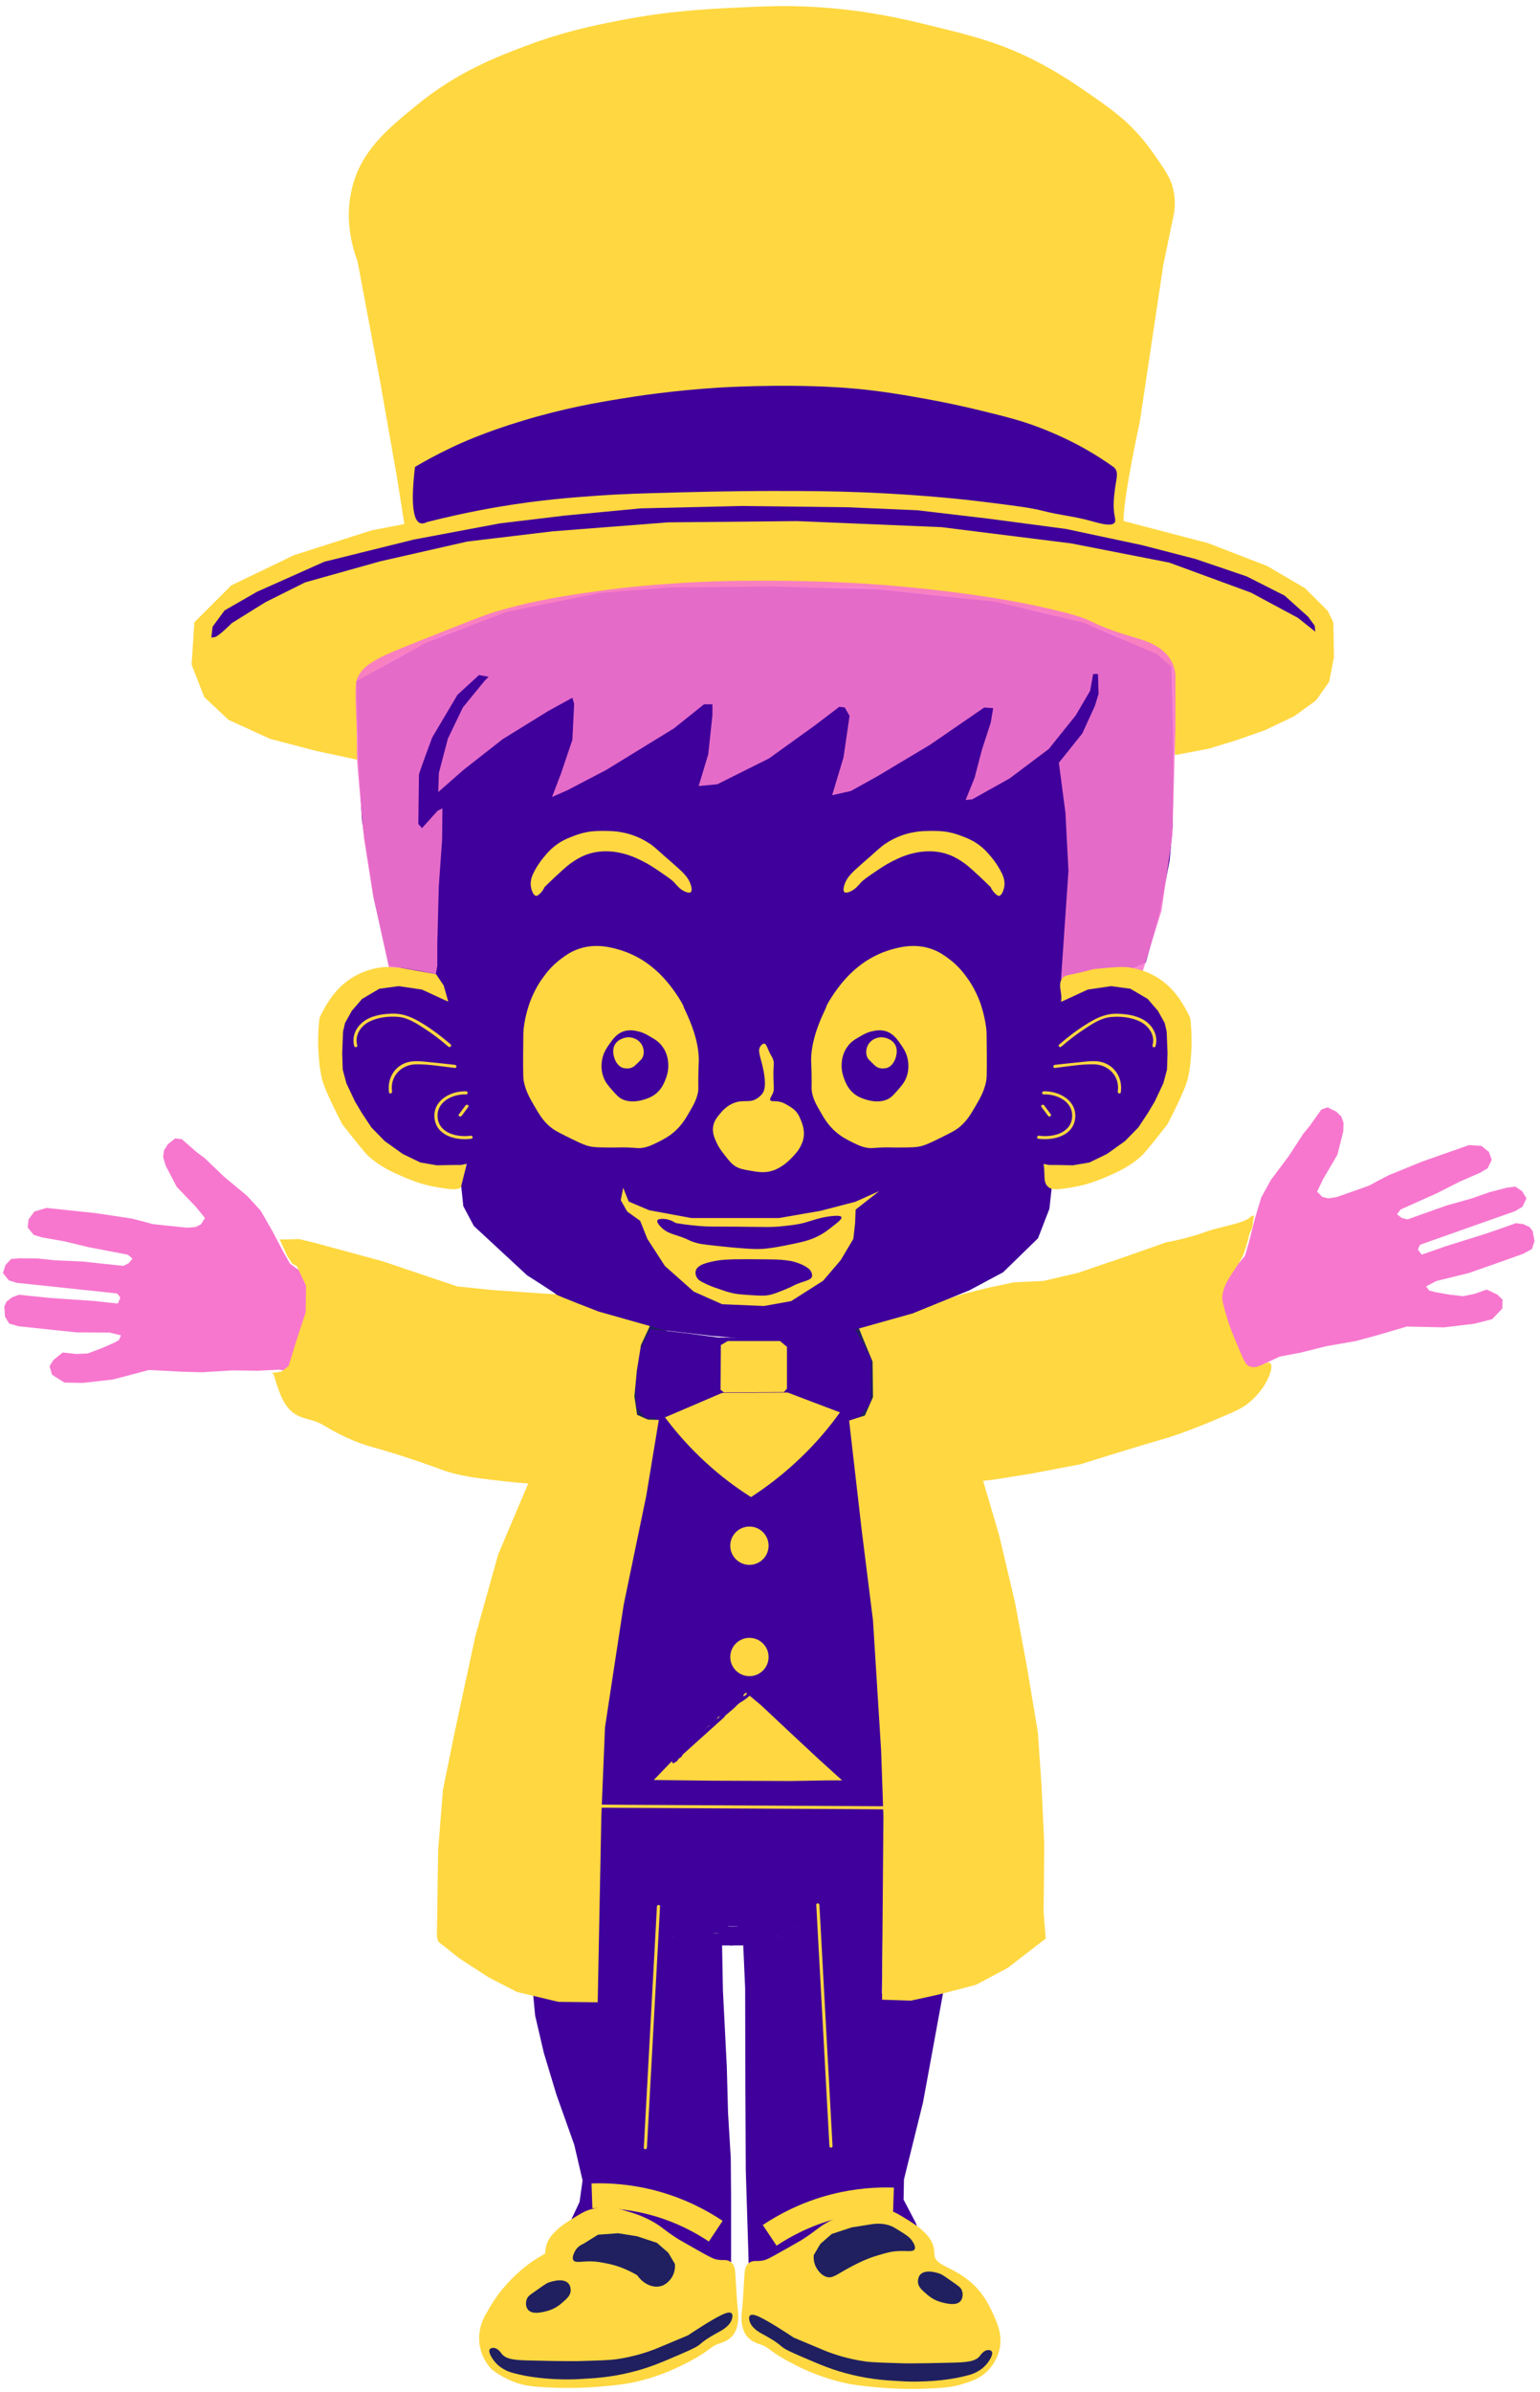 <svg width="248" height="385" viewBox="0 0 248 385" fill="none" xmlns="http://www.w3.org/2000/svg">
<path d="M134.041 227.967C135.3 227.95 136.56 227.95 137.819 227.934C138.088 229.947 138.373 231.959 138.642 233.972L139.801 244.272L141.161 252.106L141.984 255.544L142.656 263.042L143.294 270.725L143.949 278.81L144.386 285.302L144.57 286.208C144.604 287.416 144.637 288.623 144.671 289.814C144.537 291.844 144.419 293.874 144.285 295.903C141.598 294.26 138.911 292.632 136.224 290.989L128.499 282.115L123.343 276.965C122.1 275.741 120.857 274.516 119.598 273.292C119.564 272.302 119.531 270.809 119.547 269.014C119.564 267.655 119.581 266.951 119.615 265.508C119.665 263.63 119.648 262.959 119.682 259.268C119.699 257.691 119.715 255.427 119.749 252.642C119.799 250.847 119.85 249.069 119.9 247.274C119.934 245.681 119.984 244.104 120.018 242.511L120.085 240.699L124.082 238.166L128.146 234.861L131.958 231.02C132.663 229.997 133.352 228.99 134.041 227.967Z" fill="#40009B"/>
<path d="M109.972 227.431C108.494 227.682 106.999 227.934 105.521 228.186C105.068 229.829 104.631 231.49 104.178 233.134C103.388 236.539 102.599 239.928 101.81 243.333C101.188 245.748 100.55 248.164 99.929 250.579C99.576 251.938 99.223 253.314 98.871 254.672C98.518 257.054 98.165 259.436 97.813 261.818C97.443 264.351 97.091 266.867 96.721 269.4C96.402 272.235 96.066 275.053 95.747 277.888C95.546 279.817 95.344 281.729 95.126 283.659C94.991 284.564 94.857 285.47 94.723 286.376C94.975 289.479 95.227 292.566 95.478 295.669C97.443 294.361 99.408 293.052 101.39 291.761C102.23 290.922 103.506 289.63 104.967 287.986C108.343 284.195 108.393 283.407 110.946 280.857C111.836 279.968 113.381 278.609 116.538 275.959C117.63 275.036 118.721 274.131 119.796 273.208C119.695 271.514 119.729 270.155 119.779 269.216C119.813 268.478 119.88 267.723 119.93 266.263C119.93 266.263 119.964 265.324 119.981 264.435C120.014 262.288 119.913 260.678 119.863 259.319C119.779 257.256 119.83 255.763 119.93 252.777C119.981 251.334 120.014 251.015 120.199 247.308C120.3 245.144 120.384 243.383 120.434 242.259C120.518 241.504 120.602 240.766 120.669 240.011C119.846 239.357 119.023 238.703 118.201 238.049C116.907 236.908 115.614 235.784 114.321 234.644C113.028 233.402 111.735 232.161 110.442 230.92C110.291 229.729 110.123 228.588 109.972 227.431Z" fill="#40009B"/>
<path d="M120.686 269.281C122.114 269.281 123.272 268.124 123.272 266.697C123.272 265.271 122.114 264.114 120.686 264.114C119.258 264.114 118.1 265.271 118.1 266.697C118.1 268.124 119.258 269.281 120.686 269.281Z" fill="#FFD740" stroke="#FFD740" stroke-miterlimit="10"/>
<path d="M120.686 251.368C122.114 251.368 123.272 250.211 123.272 248.784C123.272 247.358 122.114 246.201 120.686 246.201C119.258 246.201 118.1 247.358 118.1 248.784C118.1 250.211 119.258 251.368 120.686 251.368Z" fill="#FFD740" stroke="#FFD740" stroke-miterlimit="10"/>
<path d="M136.963 213.944C137.198 214.497 137.45 215.051 137.685 215.604C137.903 216.309 138.122 217.013 138.34 217.701C138.357 218.489 138.29 219.11 138.239 219.546C138.038 220.922 137.618 221.76 138.054 222.381C138.206 222.599 138.424 222.717 138.558 222.784C138.256 223.371 137.954 223.975 137.651 224.562C137.668 225.434 137.668 226.306 137.685 227.179C137.719 227.715 137.719 231.49 137.719 231.49L137.937 236.572L138.525 240.699C138.525 240.699 139.247 246.939 139.247 247.291C139.247 247.643 140.557 252.659 140.557 252.659L141.279 255.93L143.093 251.87L146.284 245.278L149.34 238.233L150.062 235.834L148.299 233.821L145.763 230.819L145.209 230.198L148.265 228.621L152.615 226.642L152.783 226.239L150.465 222.549L145.578 215.705L142.387 212.316C140.574 212.853 138.777 213.407 136.963 213.944Z" fill="#202060"/>
<path d="M108.139 214.565C107.82 215.085 107.518 215.605 107.199 216.125C106.896 216.796 106.577 217.45 106.275 218.121C106.157 218.893 106.141 219.53 106.141 219.966C106.174 221.358 106.477 222.231 105.956 222.801C105.771 223.002 105.553 223.086 105.402 223.137C105.62 223.757 105.855 224.395 106.073 225.015C105.956 225.871 105.822 226.743 105.704 227.599C105.603 228.135 105.099 231.876 105.099 231.876L104.226 236.875L103.118 240.901C103.118 240.901 101.59 246.99 101.539 247.342C101.489 247.694 99.541 252.492 99.541 252.492L98.399 255.629L97.122 251.368L94.822 244.407L92.722 237.043L92.319 234.577L94.335 232.815L97.24 230.182L97.878 229.628L95.057 227.666L90.993 225.133L90.875 224.697L93.663 221.325L99.406 215.186L103.017 212.25C104.713 213.022 106.426 213.793 108.139 214.565Z" fill="#202060"/>
<path d="M115.702 215.269L110.664 214.598L104.769 213.91L102.821 217.785L102.334 223.203L102.536 226.491L103.98 228.219H106.801L109.79 227.548L114.929 225.132L116.273 224.545L125.862 224.361L128.566 225.233L132.445 227.262L133.789 228.135L138.256 228.219L140.187 225.904L140.288 218.657L137.668 213.826L128.18 215.369L115.702 215.269Z" fill="#40009B"/>
<path d="M116.035 223.688L116.086 216.492L117.194 215.838H125.608L126.733 216.777V222.648V223.504L126.246 224.057L116.589 224.124L116.035 223.688Z" fill="#FFD740"/>
<path d="M128.883 219.595L136.793 217.348L128.883 219.595Z" fill="#FFD740"/>
<path d="M128.734 221.694L136.426 223.657L128.734 221.694Z" fill="#FFD740"/>
<path d="M113.281 222.181L105.287 223.254L113.281 222.181Z" fill="#FFD740"/>
<path d="M113.669 219.194L105.541 217.231L113.669 219.194Z" fill="#FFD740"/>
<path d="M60.095 224.713L54.116 223.018L50.22 221.794L47.634 220.989L45.014 220.452L41.521 220.62L37.373 220.569L32.519 220.871L29.043 220.771L23.988 220.502L18.211 222.029L13.324 222.582L10.385 222.532L8.37 221.257L7.983 219.882L8.303 219.378L8.622 218.875L9.209 218.405L10.1 217.684L12.216 217.919L14.096 217.852L16.33 217.013L18.295 216.158L19.135 215.705L19.487 214.933L17.657 214.48L12.316 214.447L7.009 213.893L3.046 213.474L1.484 213.038L0.796 211.897L0.695 210.287L1.048 209.515L1.938 208.81L3.046 208.391L4.641 208.559L6.489 208.743L8.084 208.911L14.986 209.381L17.64 209.666L18.967 209.8L19.319 209.029L19.336 208.777L18.866 208.19L16.75 207.955L13.038 207.569L8.806 207.116L2.71 206.479L1.417 206.076L0.477 204.902L0.88 203.61L1.786 202.638L3.13 202.52L6.069 202.554L8.991 202.856L13.257 203.04L15.893 203.325L18.547 203.61L19.873 203.745L20.73 203.308L21.335 202.57L20.596 201.95L17.455 201.346L14.298 200.742L10.385 199.803L6.707 199.148L5.414 198.746L4.457 197.572L4.608 196.246L5.532 195.005L7.48 194.418L15.423 195.257L21.217 196.129L23.047 196.599L24.593 197.018L26.725 197.253L30.168 197.605L31.512 197.488L32.368 197.052L33.006 196.045L31.579 194.284L28.455 191.013L26.675 187.608L26.272 186.232L26.39 185.175L27.028 184.169L27.616 183.699L28.203 183.229L29.261 183.347L31.713 185.477L32.956 186.4L36.113 189.419L39.808 192.489L41.974 194.854L43.771 197.974L45.568 201.379L46.693 203.376L47.936 204.298L51.043 205.17L54.738 205.825L56.82 206.311L61.035 207.032L62.614 207.2L63.067 208.039L62.698 211.478L62.278 215.453L61.774 220.217L61.405 223.656L60.767 224.646L60.095 224.713Z" fill="#F777CE"/>
<path d="M192.432 225.988L197.84 222.935L201.35 220.855L203.684 219.463L206.102 218.339L209.545 217.685L213.559 216.678L218.345 215.84L221.704 214.934L226.557 213.508L232.553 213.642L237.423 213.055L240.278 212.334L241.924 210.623L241.974 209.18L241.554 208.778L241.117 208.358L240.446 208.04L239.421 207.553L237.423 208.258L235.575 208.627L233.208 208.341L231.092 207.956L230.168 207.721L229.647 207.05L231.31 206.178L236.516 204.903L241.537 203.141L245.299 201.799L246.71 201.028L247.113 199.753L246.827 198.159L246.324 197.505L245.299 197.019L244.124 196.868L242.612 197.405L240.849 198.025L239.337 198.545L232.737 200.608L230.218 201.498L228.959 201.934L228.438 201.279L228.354 201.028L228.69 200.34L230.688 199.636L234.198 198.394L238.229 196.968L243.989 194.939L245.165 194.234L245.82 192.875L245.114 191.718L244.006 190.98L242.662 191.164L239.808 191.903L237.053 192.875L232.939 194.033L230.437 194.922L227.934 195.811L226.675 196.264L225.734 196.029L224.979 195.442L225.55 194.67L228.472 193.362L231.394 192.054L234.988 190.225L238.414 188.732L239.572 188.028L240.227 186.669L239.774 185.411L238.582 184.438L236.566 184.304L229.026 186.954L223.601 189.168L221.922 190.041L220.511 190.812L218.496 191.534L215.238 192.674L213.895 192.875L212.954 192.641L212.098 191.802L213.072 189.772L215.372 185.864L216.313 182.14L216.363 180.714L216.011 179.708L215.154 178.886L214.466 178.567L213.794 178.231L212.786 178.584L210.905 181.234L209.914 182.425L207.53 186.082L204.658 189.923L203.113 192.725L202.072 196.197L201.131 199.921L200.493 202.118L199.519 203.309L196.681 204.869L193.255 206.362L191.324 207.335L187.411 208.996L185.899 209.532L185.664 210.455L186.823 213.726L188.15 217.484L189.745 221.996L190.904 225.25L191.76 226.089L192.432 225.988Z" fill="#F777CE"/>
<path d="M96.504 294.443L108.041 284.043L130.041 284.278L142.418 294.309L142.015 320.829L147.171 321.114L152.041 319.856L148.632 338.426L145.575 350.772L145.508 354.026L147.456 357.75L147.977 359.092L146.667 358.27L143.61 357.012L137.951 356.928L133.887 358.421L129.671 361.021L125.036 363.772L121.107 365.181L120.586 365.332L120.485 361.608L120.099 349.279L120.032 334.937L119.998 320.024L119.662 312.408L122.517 312.258L126.044 311.905L129.436 310.614L129.722 310.077L121.459 309.876L114.826 309.825L108.578 309.976L105.673 310.027V310.865L108.78 311.754L113.029 312.408H116.27L116.421 320.427L117.042 332.605L117.244 340.086L117.681 347.316L117.731 353.372V359.947V364.862L116.371 364.812L110.812 362.077L104.279 357.716L100.013 356.575L96.1 356.391L92.859 357.968L91.684 357.917L93.329 354.412L93.817 350.939L92.473 345.186L89.618 337.168L87.586 330.441L86.175 324.385L85.789 320.276L88.93 321.064L91.734 321.265L96.151 321.366L96.436 305.565L96.285 297.899L96.537 294.275" fill="#40009B"/>
<path d="M95.328 353.423C97.763 353.339 101.088 353.49 104.884 354.463C109.502 355.654 112.995 357.6 115.262 359.11" stroke="#FFD740" stroke-width="4" stroke-miterlimit="10"/>
<path d="M143.882 354.094C141.447 354.01 138.121 354.161 134.326 355.134C129.708 356.325 126.214 358.271 123.947 359.781" stroke="#FFD740" stroke-width="4" stroke-miterlimit="10"/>
<path d="M107.151 310.447C107.638 310.43 108.125 310.396 108.612 310.38C108.612 310.212 108.612 310.044 108.612 309.876C107.386 309.977 106.143 310.094 104.918 310.195C104.598 310.229 104.582 310.682 104.918 310.698C108.092 310.799 111.266 310.883 114.44 310.984C114.759 311 114.759 310.497 114.44 310.48C111.786 310.38 109.15 310.279 106.496 310.178C106.211 310.162 106.143 310.614 106.429 310.665C113.969 312.141 121.711 312.493 129.353 311.671C129.672 311.638 129.688 311.185 129.353 311.168C123.576 310.866 117.782 310.581 112.005 310.279C112.005 310.447 112.005 310.614 112.005 310.782C117.429 310.833 122.837 310.883 128.261 310.95C128.58 310.95 128.58 310.464 128.261 310.447C126.397 310.363 124.55 310.262 122.685 310.178C122.685 310.346 122.685 310.514 122.685 310.682C125.154 310.732 127.64 310.799 130.108 310.849C130.377 310.849 130.461 310.396 130.176 310.363C127.421 309.994 124.65 309.977 121.913 310.363C119.142 310.749 115.934 312.258 113.197 311.101C113.147 311.252 113.113 311.42 113.063 311.571C117.009 311.705 120.956 311.822 124.902 311.956C124.902 311.789 124.902 311.621 124.902 311.453C121.308 311.47 117.714 311.47 114.121 311.487C113.801 311.487 113.801 311.99 114.121 311.99C117.714 311.973 121.308 311.973 124.902 311.956C125.221 311.956 125.221 311.47 124.902 311.453C120.956 311.319 117.009 311.202 113.063 311.067C112.827 311.067 112.693 311.436 112.928 311.537C115.397 312.577 117.966 311.604 120.452 311.118C123.609 310.497 126.85 310.43 130.024 310.849C130.041 310.682 130.075 310.514 130.092 310.363C127.623 310.313 125.137 310.245 122.669 310.195C122.35 310.195 122.35 310.682 122.669 310.698C124.533 310.782 126.38 310.883 128.244 310.967C128.244 310.799 128.244 310.631 128.244 310.464C122.82 310.413 117.412 310.363 111.988 310.296C111.669 310.296 111.669 310.782 111.988 310.799C117.765 311.101 123.559 311.386 129.336 311.688C129.336 311.52 129.336 311.353 129.336 311.185C121.728 311.99 114.053 311.655 106.547 310.195C106.53 310.363 106.496 310.531 106.479 310.682C109.133 310.782 111.769 310.883 114.423 310.984C114.423 310.816 114.423 310.648 114.423 310.48C111.249 310.38 108.075 310.296 104.901 310.195C104.901 310.363 104.901 310.531 104.901 310.698C106.127 310.598 107.369 310.48 108.595 310.38C108.914 310.346 108.931 309.86 108.595 309.876C108.108 309.893 107.621 309.927 107.134 309.944C106.832 309.96 106.832 310.464 107.151 310.447Z" fill="#40009B"/>
<path d="M111.368 311.487C112.141 311.671 112.93 311.839 113.702 312.024C113.669 311.89 113.635 311.739 113.585 311.604C113.383 311.806 113.182 312.007 112.98 312.191C112.846 312.326 112.913 312.56 113.098 312.611C113.333 312.678 113.551 312.745 113.786 312.812C114.105 312.913 114.223 312.426 113.921 312.326C113.837 312.292 113.753 312.275 113.686 312.242C113.383 312.141 113.249 312.628 113.551 312.728C113.635 312.762 113.719 312.779 113.786 312.812C113.837 312.644 113.87 312.493 113.921 312.326C113.686 312.259 113.467 312.191 113.232 312.124C113.266 312.259 113.299 312.409 113.35 312.544C113.551 312.342 113.753 312.141 113.954 311.957C114.089 311.822 114.021 311.571 113.837 311.537C113.064 311.353 112.275 311.185 111.502 311C111.183 310.933 111.049 311.42 111.368 311.487Z" fill="#40009B"/>
<path d="M96.557 290.702C111.805 290.786 127.038 290.887 142.286 290.971L96.557 290.702Z" fill="#FFD740"/>
<path d="M96.555 290.953C108.411 291.021 120.251 291.088 132.107 291.155C135.5 291.171 138.892 291.188 142.284 291.222C142.603 291.222 142.603 290.719 142.284 290.719C130.428 290.651 118.588 290.584 106.732 290.517C103.339 290.501 99.947 290.484 96.555 290.45C96.219 290.45 96.219 290.953 96.555 290.953Z" fill="#FFD740"/>
<path d="M88.292 363.032C88.275 362.613 88.292 361.942 88.578 361.204C88.914 360.348 89.434 359.845 90.022 359.275C90.711 358.62 91.298 358.251 92.44 357.53C93.734 356.725 94.388 356.322 95.245 356.087C96.169 355.819 96.908 355.802 97.378 355.802C98.822 355.769 99.88 356.087 101.156 356.473C101.946 356.708 103.121 357.077 104.549 357.832C106.363 358.788 106.463 359.241 108.999 360.835C109.184 360.952 110.024 361.422 111.703 362.378C114.373 363.888 114.81 364.106 115.582 364.206C116.573 364.34 116.959 364.122 117.413 364.491C117.917 364.894 117.883 365.498 118.001 367.393C118.135 369.49 118.185 370.547 118.286 371.453C118.387 372.392 118.521 373.332 118.185 374.455C118.034 374.942 117.883 375.193 117.799 375.328C117.161 376.284 116.103 376.586 115.767 376.686C114.088 377.206 114.138 377.928 110.544 379.773C109.184 380.477 106.614 381.786 103.088 382.675C100.804 383.262 99.141 383.396 96.404 383.648C95.749 383.698 92.34 384 87.889 383.748C85.572 383.614 84.514 383.43 83.439 383.077C81.642 382.474 80.315 381.601 79.475 380.947C79.005 380.427 78.182 379.387 77.83 377.861C77.175 375.059 78.585 372.812 78.888 372.359C79.644 370.95 80.836 369.088 82.666 367.242C84.715 365.112 86.798 363.804 88.292 363.032Z" fill="#FFD740" stroke="#FFD740" stroke-miterlimit="10"/>
<path d="M106.598 367.899C107.588 367.546 108.143 366.624 108.243 366.456C108.764 365.55 108.714 364.678 108.68 364.376L107.622 362.581L105.791 360.988L102.601 359.931L99.544 359.444L96.303 359.679L93.985 361.122C93.734 361.222 92.944 361.575 92.541 362.43C92.407 362.715 92.071 363.386 92.34 363.789C92.675 364.275 93.599 363.94 95.245 363.973C96.118 363.99 96.723 364.108 97.814 364.326C98.94 364.544 100.619 365.03 102.617 366.204C103.642 367.697 105.304 368.352 106.598 367.899Z" fill="#202060"/>
<path d="M88.256 367.41C87.954 367.527 87.282 367.997 85.939 368.953C85.267 369.423 84.982 369.641 84.831 370.06C84.629 370.563 84.646 371.285 85.032 371.754C85.687 372.543 87.148 372.207 87.988 371.989C89.382 371.654 90.221 370.916 90.742 370.446C91.363 369.892 91.867 369.423 91.901 368.702C91.901 368.584 91.934 367.947 91.514 367.494C90.608 366.538 88.542 367.309 88.256 367.41Z" fill="#202060"/>
<path d="M150.01 363.185C149.909 362.649 150.043 362.179 149.724 361.357C149.388 360.501 148.834 359.965 148.28 359.428C147.591 358.774 147.004 358.405 145.862 357.683C144.569 356.878 143.914 356.476 143.057 356.241C142.133 355.972 141.395 355.956 140.924 355.956C139.48 355.922 138.422 356.241 137.146 356.627C136.356 356.861 135.181 357.23 133.753 357.985C131.94 358.941 131.839 359.394 129.303 360.988C129.118 361.105 128.279 361.575 126.599 362.531C123.929 364.041 123.492 364.259 122.72 364.36C121.729 364.494 121.343 364.276 120.889 364.645C120.385 365.047 120.419 365.651 120.301 367.547C120.167 369.643 120.117 370.7 120.016 371.606C119.915 372.545 119.781 373.485 120.117 374.609C120.268 375.095 120.419 375.347 120.503 375.481C121.141 376.437 122.199 376.739 122.535 376.84C124.214 377.36 124.164 378.081 127.758 379.926C129.118 380.631 131.688 381.939 135.214 382.828C137.498 383.415 139.161 383.549 141.898 383.801C142.553 383.851 145.962 384.153 150.413 383.902C152.26 383.801 153.469 383.65 154.863 383.231C156.291 382.795 157.651 382.358 158.827 381.1C159.196 380.698 160.12 379.624 160.472 378.014C160.943 375.85 160.137 374.089 159.414 372.512C158.877 371.338 157.869 369.157 155.636 367.396C152.982 365.249 150.346 365.064 150.01 363.185Z" fill="#FFD740" stroke="#FFD740" stroke-miterlimit="10"/>
<path d="M133.133 366.474C132.159 366.206 131.605 365.216 131.487 365.031C130.967 364.125 131.017 363.253 131.051 362.951L132.109 361.156L133.939 359.563L137.13 358.506L140.186 358.02C141.765 357.734 142.89 358.053 143.428 358.254C143.898 358.439 144.351 358.724 145.258 359.294C146.299 359.949 146.619 360.267 146.854 360.62C147.055 360.922 147.525 361.609 147.29 362.029C147.022 362.498 146.098 362.247 144.687 362.314C143.545 362.364 142.773 362.582 141.379 363.002C139.599 363.522 138.306 364.176 137.147 364.78C134.728 366.055 134.124 366.759 133.133 366.474Z" fill="#202060"/>
<path d="M151.471 366.003C151.773 366.121 152.445 366.59 153.789 367.546C154.46 368.016 154.746 368.234 154.897 368.654C155.099 369.157 155.082 369.878 154.696 370.348C154.041 371.136 152.579 370.801 151.74 370.583C150.346 370.247 149.506 369.509 148.986 369.039C148.364 368.486 147.86 368.016 147.827 367.295C147.827 367.177 147.793 366.54 148.213 366.087C149.12 365.131 151.169 365.886 151.471 366.003Z" fill="#202060"/>
<path d="M133.263 286.056L127.352 286.157L114.891 286.107C112.069 286.073 109.265 286.04 106.443 286.006C107.703 284.698 108.962 283.389 110.222 282.081L114.622 278.005L118.451 274.516L120.13 273.09L122.23 274.834L126.68 279.011L131.449 283.456L134.321 286.056H133.263Z" fill="#FFD740" stroke="#FFD740" stroke-miterlimit="10"/>
<path d="M107.875 228.336C110.713 227.128 113.535 225.904 116.373 224.696L126.751 224.629C129.321 225.602 131.89 226.592 134.477 227.564C132.982 229.594 131.051 231.909 128.615 234.241C125.895 236.857 123.241 238.854 120.941 240.363C118.825 239.005 116.406 237.243 113.921 234.945C111.402 232.63 109.42 230.349 107.875 228.336Z" fill="#FFD740" stroke="#FFD740" stroke-miterlimit="10"/>
<path d="M168.397 312.007L162.301 316.721L157.145 319.472L150.981 321.065L146.699 322.005L142.047 321.854L142.114 310.766L142.265 292.348L141.896 281.763L140.586 260.812L138.772 246.319L136.74 228.638L139.276 227.833L140.586 224.864L140.519 219.144L138.923 215.303L138.268 213.642L143.861 212.199L149.235 210.388L151.855 209.297C152.98 208.945 154.088 208.593 155.214 208.241C156.523 207.922 157.833 207.603 159.126 207.268C160.504 206.983 161.881 206.681 163.241 206.396L167.96 206.177L173.62 204.869C173.62 204.869 178.843 203.057 179.128 202.99C179.414 202.923 187.844 199.937 187.844 199.937C189.288 199.686 191.589 199.199 194.293 198.226C196.526 197.421 200.137 196.935 201.262 195.979C201.313 195.928 201.749 195.559 201.884 195.66C201.984 195.727 201.867 195.962 201.783 196.582C201.716 197.069 201.766 197.136 201.682 197.455C201.598 197.79 201.481 197.975 201.397 198.176C201.128 198.713 201.178 198.897 200.859 200.004C200.859 200.004 200.759 200.373 200.423 201.414C199.617 203.913 197.03 205.943 196.829 208.761C196.795 209.264 197.03 210.153 197.551 211.948C198.004 213.525 198.525 214.766 199.583 217.265C200.456 219.329 200.691 219.681 201.178 219.899C202.572 220.52 204 218.909 204.554 219.396C205.259 220.016 203.949 223.438 201.229 225.686C200.104 226.609 199.062 227.062 198.491 227.313C191.606 230.366 188.079 231.389 188.079 231.389C184.334 232.48 179.867 233.838 173.955 235.684L165.827 237.227L159.966 238.149L158.32 238.351L160.89 247.057L163.459 257.926L165.391 268.36L167.137 278.827L167.725 287.332L168.162 296.81L168.061 307.73L168.397 312.007Z" fill="#FFD740"/>
<path d="M89.871 208.357L79.274 207.635L73.614 207.048L61.573 202.989C57.996 202.016 54.419 201.06 50.858 200.087C49.968 199.869 49.062 199.651 48.171 199.433C47.13 199.449 46.089 199.483 45.048 199.5C45.451 200.389 45.871 201.295 46.274 202.184C46.542 202.586 46.811 203.006 47.08 203.408C47.315 203.526 47.567 203.643 47.802 203.777C48.289 204.834 48.793 205.891 49.28 206.948L49.229 211.208L47.584 216.241L46.475 219.864C46.089 220.166 45.719 220.468 45.333 220.753C45.048 220.803 44.745 220.854 44.46 220.904C43.923 220.988 43.435 220.971 43.435 220.971C43.435 220.971 43.587 220.937 43.721 220.971C44.124 221.072 44.258 221.759 44.309 221.994C44.309 221.994 44.443 222.648 45.249 224.678C45.283 224.745 45.77 225.953 46.626 226.859C47.701 227.983 49.011 228.268 49.968 228.519C52.353 229.19 52.202 229.727 55.913 231.421C59.474 233.049 59.877 232.663 67.317 235.196C71.565 236.638 71.515 236.789 73.362 237.225C76.032 237.863 78.719 238.131 81.39 238.433C82.901 238.601 84.161 238.701 85.068 238.769L80.231 250.175L76.553 263.326L73.261 278.608L71.33 288.085L70.558 297.747L70.356 311.67L70.558 312.492L74.034 315.243L78.753 318.296L83.254 320.611L89.938 322.204L96.252 322.272L96.84 292.262L97.428 278.021L98.839 268.744L100.434 258.311L104.061 240.815L106.094 228.536L104.347 228.486L102.6 227.714L102.164 224.762L102.55 220.652L103.222 216.492L104.481 213.792L105.103 212.382L100.652 210.89L96.202 209.397L89.871 208.357Z" fill="#FFD740"/>
<path d="M119.513 273.242C119.832 273.242 119.832 272.738 119.513 272.738C119.194 272.738 119.194 273.242 119.513 273.242Z" fill="#40009B"/>
<path d="M119.379 272.771C119.312 272.805 119.245 272.838 119.195 272.872C119.312 272.905 119.43 272.939 119.547 272.956C119.547 272.939 119.53 272.922 119.53 272.905C119.547 272.972 119.547 273.039 119.564 273.107V273.123C119.497 273.14 119.446 273.174 119.379 273.19C119.278 273.09 119.178 273.09 119.077 273.174C119.01 273.207 118.943 273.257 118.875 273.291C118.741 273.375 118.607 273.459 118.472 273.543C118.237 273.694 118.388 274.079 118.674 273.996C119.077 273.878 119.43 273.677 119.732 273.408C119.933 273.241 119.715 272.922 119.48 272.989C118.758 273.174 118.153 273.643 117.767 274.281C117.649 274.465 117.834 274.717 118.053 274.65C118.573 274.499 118.993 274.163 119.228 273.677C119.362 273.392 118.943 273.123 118.791 273.425C118.607 273.794 118.321 274.046 117.918 274.163C118.019 274.281 118.103 274.415 118.204 274.532C118.523 273.996 119.01 273.626 119.614 273.476C119.53 273.341 119.446 273.19 119.362 273.056C119.111 273.274 118.842 273.425 118.523 273.509C118.59 273.66 118.657 273.811 118.724 273.962C119.06 273.761 119.95 273.425 119.732 272.888C119.53 272.452 118.926 272.754 119.111 273.19C119.161 273.325 119.346 273.341 119.463 273.274C119.53 273.241 119.598 273.207 119.648 273.174C119.933 273.073 119.682 272.637 119.379 272.771Z" fill="#40009B"/>
<path d="M117.296 274.466C117.162 274.651 117.027 274.852 116.893 275.037C116.759 275.221 116.977 275.456 117.178 275.406C117.817 275.238 118.337 274.819 118.623 274.232C118.757 273.946 118.337 273.695 118.186 273.98C117.951 274.45 117.548 274.785 117.044 274.936C117.145 275.054 117.229 275.188 117.33 275.305C117.464 275.121 117.598 274.919 117.733 274.735C117.934 274.45 117.498 274.198 117.296 274.466Z" fill="#40009B"/>
<path d="M116.607 275.07C116.523 275.221 116.422 275.389 116.339 275.54C116.221 275.724 116.406 275.959 116.624 275.909C117.061 275.791 117.363 275.506 117.531 275.087C117.615 274.886 117.329 274.701 117.161 274.802C116.607 275.154 116.137 275.64 115.835 276.228C115.7 276.479 116.019 276.731 116.238 276.53C116.523 276.261 116.826 275.993 117.111 275.724C117.346 275.506 116.993 275.154 116.758 275.372C116.473 275.64 116.171 275.909 115.885 276.177C116.019 276.278 116.154 276.379 116.288 276.479C116.557 275.959 116.943 275.54 117.43 275.238C117.313 275.137 117.178 275.053 117.061 274.953C116.96 275.204 116.758 275.355 116.506 275.422C116.607 275.54 116.691 275.674 116.792 275.791C116.876 275.64 116.977 275.473 117.061 275.322C117.195 275.053 116.758 274.785 116.607 275.07Z" fill="#40009B"/>
<path d="M115.567 276.547C115.03 276.782 114.577 277.151 114.241 277.62C114.106 277.805 114.325 278.057 114.526 277.989C114.98 277.855 115.349 277.553 115.584 277.151C115.752 276.866 115.315 276.614 115.148 276.899C114.98 277.201 114.728 277.402 114.392 277.503C114.493 277.62 114.577 277.755 114.677 277.872C114.963 277.469 115.366 277.167 115.819 276.983C116.122 276.849 115.87 276.413 115.567 276.547Z" fill="#40009B"/>
<path d="M114.106 277.837C111.956 279.447 109.991 281.292 108.261 283.355C108.06 283.607 108.412 283.959 108.614 283.708C110.31 281.678 112.225 279.85 114.358 278.256C114.609 278.088 114.374 277.652 114.106 277.837Z" fill="#40009B"/>
<path d="M109.197 283.071C111.683 280.84 114.168 278.609 116.637 276.378C116.872 276.16 116.519 275.808 116.284 276.026C113.799 278.257 111.313 280.488 108.844 282.719C108.593 282.92 108.945 283.289 109.197 283.071Z" fill="#40009B"/>
<path d="M116.773 275.858C116.958 275.657 117.126 275.439 117.31 275.237C117.478 275.053 117.327 274.751 117.058 274.818C116.773 274.885 116.538 275.07 116.387 275.305C116.219 275.59 116.655 275.841 116.823 275.556C116.907 275.422 117.042 275.338 117.193 275.288C117.109 275.154 117.025 275.003 116.941 274.868C116.756 275.07 116.588 275.288 116.403 275.489C116.319 275.59 116.303 275.741 116.403 275.841C116.521 275.942 116.689 275.959 116.773 275.858Z" fill="#40009B"/>
<path d="M116.355 276.076C116.69 276.009 116.942 275.757 117.06 275.438C117.11 275.304 117.01 275.17 116.892 275.136C116.758 275.103 116.623 275.187 116.59 275.304C116.539 275.455 116.388 275.556 116.237 275.589C116.103 275.623 116.036 275.774 116.069 275.891C116.086 276.042 116.22 276.109 116.355 276.076Z" fill="#40009B"/>
<path d="M116.724 276.075C117.396 275.337 118.135 274.716 118.974 274.179C119.663 273.743 120.352 273.358 120.889 272.72C121.091 272.468 120.738 272.116 120.536 272.368C119.915 273.106 119.042 273.508 118.269 274.045C117.564 274.532 116.942 275.085 116.371 275.723C116.153 275.958 116.506 276.327 116.724 276.075Z" fill="#40009B"/>
<path d="M119.108 273.206C118.285 274.346 117.109 275.202 116.051 276.108C115.799 276.326 116.169 276.678 116.404 276.46C117.512 275.52 118.688 274.631 119.544 273.457C119.729 273.189 119.292 272.937 119.108 273.206Z" fill="#40009B"/>
<path d="M109.4 282.315C109.417 282.483 109.098 282.584 108.98 282.667C108.913 282.735 108.846 282.802 108.795 282.886C108.745 282.953 108.711 283.104 108.627 283.137C108.325 283.255 108.459 283.741 108.762 283.624C108.913 283.557 109.014 283.489 109.098 283.355C109.198 283.221 109.249 283.087 109.383 283.003C109.652 282.852 109.937 282.667 109.887 282.315C109.87 281.996 109.366 281.996 109.4 282.315Z" fill="#40009B"/>
<path d="M71.097 156.944C66.613 156.021 68.007 156.088 66.361 155.92C63.708 155.669 62.381 155.551 61.239 155.719C59.492 155.987 58.249 156.541 57.947 156.692C56.251 157.48 55.109 158.52 54.504 159.158C52.539 161.204 51.448 163.888 51.448 163.888C51.263 165.431 51.129 167.595 51.347 170.179C51.448 171.42 51.549 172.51 51.935 173.953C51.935 173.953 52.405 175.748 55.126 180.964C58.552 185.343 59.139 185.896 59.139 185.896C61.205 187.825 63.288 188.714 65.437 189.62C66.445 190.039 68.225 190.744 70.559 191.113C72.591 191.448 73.599 191.616 74.288 191.063C75.514 190.09 74.321 188.396 75.698 185.259C76.034 184.487 76.404 183.934 76.672 182.793C76.79 182.306 77.008 181.3 76.874 180.143C76.723 178.935 76.32 178.834 75.614 177.09C74.791 175.077 75.111 174.674 74.17 172.359C73.633 171.034 73.532 171.185 73.246 170.33C72.743 168.786 72.995 168.132 72.91 165.683C72.759 161.473 71.953 161.758 72.289 159.695C72.373 159.141 72.608 158.017 72.004 157.38C71.668 157.061 71.265 156.977 71.097 156.944Z" fill="#FFD740"/>
<path d="M71.618 160.968L67.957 159.274L64.195 158.721L61.088 159.14L58.3 160.784L56.654 162.696L55.563 164.659L55.244 166.034L55.109 169.507L55.193 172.157L55.781 174.354L57.158 177.273L58.3 179.185L59.812 181.467L61.961 183.664L64.85 185.727L67.688 187.103L70.341 187.556L73.045 187.506H74.187L75.144 187.321C75.531 186.583 75.917 185.862 76.303 185.124C76.538 184.117 76.79 183.111 77.025 182.121C77.025 181.366 77.025 180.595 77.025 179.84C76.841 179.135 76.656 178.431 76.488 177.743C76.203 177.122 75.934 176.485 75.648 175.864C75.447 175.21 75.279 174.489 75.178 173.683C75.144 173.465 75.128 173.264 75.111 173.063C74.792 172.56 74.49 172.073 74.17 171.57C74.103 170.932 74.019 170.278 73.918 169.607C73.65 167.796 73.331 166.068 72.961 164.458L72.541 161.354L71.618 160.968Z" fill="#40009B"/>
<path d="M72.577 168.097C71.15 166.856 69.638 165.715 68.026 164.725C66.414 163.736 64.919 163.065 62.988 163.149C61.376 163.216 59.646 163.501 58.37 164.558C57.245 165.48 56.64 166.94 57.043 168.365C57.127 168.684 57.614 168.55 57.53 168.231C57.077 166.638 58.084 165.145 59.461 164.44C60.839 163.736 62.619 163.534 64.147 163.669C65.725 163.82 67.086 164.725 68.379 165.564C69.722 166.436 70.999 167.409 72.208 168.466C72.46 168.667 72.829 168.315 72.577 168.097Z" fill="#FFD740"/>
<path d="M73.265 171.385C71.77 171.217 70.292 171.066 68.798 170.915C67.622 170.798 66.413 170.664 65.288 171.083C63.34 171.821 62.349 173.801 62.651 175.814C62.702 176.132 63.189 175.998 63.138 175.679C62.769 173.247 64.616 171.335 67.001 171.301C69.067 171.268 71.216 171.67 73.265 171.888C73.584 171.922 73.584 171.419 73.265 171.385Z" fill="#FFD740"/>
<path d="M75.061 175.646C72.593 175.562 69.687 177.105 69.973 179.94C70.258 182.842 73.533 183.63 75.934 183.278C76.254 183.228 76.119 182.741 75.8 182.792C73.701 183.094 70.712 182.439 70.476 179.873C70.241 177.323 72.895 176.065 75.061 176.149C75.397 176.166 75.397 175.663 75.061 175.646Z" fill="#FFD740"/>
<path d="M74.976 177.912C74.624 178.398 74.254 178.868 73.901 179.354C73.7 179.606 74.137 179.858 74.338 179.606C74.691 179.12 75.06 178.65 75.413 178.163C75.598 177.912 75.161 177.66 74.976 177.912Z" fill="#FFD740"/>
<path d="M189.209 121.516L189.562 121.466L194.684 120.493L199.134 119.134L203.786 117.491L208.438 115.26L211.914 112.743L214.047 109.741L214.82 105.782L214.719 100.179L213.846 98.351L210.168 94.677L204.072 91.104L194.583 87.431L180.93 83.858C180.93 79.815 183.549 67.905 183.549 67.905L187.328 42.677L189.075 34.273C189.226 33.266 189.31 31.689 188.789 29.928C188.52 29.039 188.134 28.15 186.757 26.154C185.43 24.225 184.322 22.598 182.407 20.652C181.299 19.511 179.804 18.152 176.311 15.72C173.523 13.774 170.467 11.661 166.436 9.631C160.794 6.796 156.276 5.689 149.894 4.129C145.814 3.123 140.255 1.797 132.765 1.227C127.256 0.808 123.192 1.009 118.54 1.227C113.72 1.462 107.675 1.764 99.966 3.257C96.003 4.028 91.049 5.001 84.868 7.316C79.914 9.178 73.65 11.577 67.151 16.894C62.382 20.786 58.183 24.225 56.705 30.23C55.462 35.212 56.672 39.624 57.578 42.056L61.206 61.347L63.96 77.014L65.119 84.344L59.812 85.368L47.334 89.36L37.241 94.224L31.296 100.163L30.859 106.973L32.891 112.19L36.804 115.863L43.488 118.916L50.844 120.845L57.578 122.288L57.478 118.162L57.444 111.603L57.478 110.261L62.566 106.57L71.719 101.974L86.33 97.529L102.015 95.13L116.458 94.476H138.592L154.345 96.137L167.998 98.452L179.468 102.008L188.974 107.443L189.209 121.516Z" fill="#FFD740"/>
<path d="M34.705 102.509C34.554 102.576 34.033 102.61 34.033 102.61L34.235 100.865L36.166 98.248L41.389 95.246L52.221 90.415L66.647 86.842L80.485 84.242L90.931 82.984L103.123 81.826L119.279 81.44L136.409 81.642L147.728 82.128L159.248 83.487L171.642 85.131L183.935 87.748L192.551 89.979L200.78 92.78L206.876 95.866L210.654 99.255L211.712 100.697L211.813 101.67L209.009 99.439L201.451 95.38L188.285 90.549L172.516 87.462L151.607 84.846L128.381 83.873L107.574 84.074L89 85.517L75.262 87.16L61.222 90.348L49.131 93.736L42.749 96.923L37.325 100.295C37.325 100.295 35.494 102.157 34.705 102.509Z" fill="#40009B"/>
<path d="M66.833 75.15C68.277 74.295 70.242 73.205 72.643 72.064C74.037 71.393 77.917 69.598 84.164 67.719C90.865 65.69 96.121 64.801 100.135 64.147C102.385 63.777 108.078 62.888 115.518 62.402C115.921 62.368 125.275 61.798 134.193 62.301C134.898 62.335 136.259 62.419 138.072 62.586C139.097 62.687 142.086 62.972 147.074 63.844C149.475 64.264 153.12 64.901 157.906 66.076C162.104 67.099 164.271 67.635 167.294 68.776C171.005 70.185 173.642 71.628 174.75 72.249C176.614 73.305 178.142 74.329 179.301 75.15C179.368 75.201 179.452 75.268 179.536 75.368C180.141 76.09 179.771 77.063 179.57 78.556C179.385 80.049 179.2 81.441 179.503 83.085C179.587 83.554 179.671 83.856 179.503 84.108C178.999 84.829 177 84.209 175.59 83.823C173.138 83.135 170.585 82.9 168.117 82.263C165.984 81.709 163.364 81.391 158.107 80.736C156.495 80.535 149.307 79.663 139.013 79.243C133.488 79.025 129.423 79.025 124.1 79.025C122.739 79.025 117.164 79.042 109.623 79.243C103.359 79.411 100.219 79.495 96.188 79.78C92.191 80.065 86.952 80.451 80.217 81.592C75.515 82.397 71.619 83.303 68.781 84.024C68.311 84.276 67.958 84.293 67.689 84.209C65.942 83.621 66.513 77.734 66.833 75.15Z" fill="#40009B"/>
<path d="M188.64 107.309L186.322 105.279L174.415 100.197L160.325 96.858L141.163 94.829L124.319 94.393L107.777 94.544L96.743 95.416L81.646 98.469L68.731 103.384L57.412 109.624L57.698 121.953L58.285 131.95L60.166 144.414L62.635 155.435L70.226 156.793L71.452 158.622L72.258 161.457L73.669 170.381L75.314 175.547L76.725 179.271V182.844L75.667 184.723L75.046 187.809L74.273 190.896L74.609 194.133L76.305 197.32L84.87 205.255C84.87 205.255 89.522 208.207 89.572 208.341C89.623 208.492 96.391 211.092 96.391 211.092L102.201 212.736L107.189 214.145L114.646 215.017L119.919 215.453H128.433L138.359 213.81L146.974 211.394L156.127 207.67L161.551 204.768L167.16 199.3L168.991 194.569L169.478 190.174L169.142 187.323L167.597 183.364L166.875 181.569L167.647 178.768L169.394 175.094L171.325 169.29L171.946 165.13L172.618 160.836L172.853 159.511L179.101 157.162L184.508 154.948L186.658 147.265L188.371 138.425L188.841 132.957L188.942 125.559L188.908 118.162L188.64 107.309Z" fill="#40009B"/>
<path opacity="0.9" d="M57.41 109.622C58.065 107.005 61.071 105.73 66.848 103.432C74.456 100.412 78.251 98.903 79.628 98.5C86.296 96.537 91.585 95.799 96.473 95.112C101.477 94.407 105.306 94.139 107.892 93.954C114.711 93.468 119.866 93.468 123.863 93.468C132.68 93.484 139.28 93.938 140.892 94.055C148.366 94.592 153.958 95.363 155.705 95.598C159.399 96.118 163.799 96.756 169.543 98.114C177.856 100.077 173.758 99.96 182.894 102.66C184.422 103.113 187.411 103.969 188.705 106.535C189.108 107.34 189.242 108.112 189.292 108.665V117.069C189.124 122.857 188.956 128.627 188.805 134.414C188.218 138.457 187.647 142.483 187.059 146.525C186.034 149.847 185.01 153.168 183.969 156.489C181.332 156.389 178.695 156.288 176.059 156.204C174.329 156.674 172.599 157.143 170.869 157.613C171.273 151.792 171.659 145.988 172.062 140.168L171.575 130.791L170.517 122.773L174.295 118.042L176.327 113.597L176.915 111.668L176.814 108.481H176.042L175.555 111.182L173.237 115.14L168.888 120.558L162.59 125.289L156.561 128.66L155.503 128.761L156.947 125.188L158.106 120.743L159.55 116.298L159.937 113.983L158.492 113.882L149.776 119.871L141.363 124.903L137.013 127.319L134.007 127.989L135.837 121.9L136.811 115.224L136.039 113.865L135.166 113.765L131.102 116.851L123.847 122.068L115.517 126.228L112.511 126.513L114.056 121.397L114.728 115.107V113.362H113.367L108.531 117.237L97.615 123.93L91.317 127.218L88.898 128.275L90.343 124.5L92.173 119.082L92.459 113.278L92.173 112.305L88.294 114.436L80.938 118.982L74.641 123.913L70.576 127.486L70.677 124.4L72.121 118.898L74.54 113.865L78.016 109.605L78.688 108.934L77.143 108.649L73.666 111.836L69.602 118.696C69.602 118.696 67.469 124.4 67.469 124.685C67.469 124.97 67.369 132.619 67.369 132.619L67.957 133.29L70.476 130.489L71.248 130.103L71.198 135.135L70.66 142.717L70.425 151.809V155.432C70.341 155.885 70.257 156.338 70.19 156.791C69.317 156.607 68.427 156.439 67.553 156.254C66.546 156.087 65.538 155.919 64.547 155.751C63.909 155.718 63.271 155.684 62.616 155.65C61.76 151.742 60.903 147.85 60.047 143.942C59.56 140.923 59.089 137.903 58.602 134.884C58.3 131.529 57.998 128.191 57.696 124.836C57.259 120.038 57.662 121.313 57.326 114.536C57.225 111.685 57.242 110.259 57.41 109.622Z" fill="#F777CE"/>
<path d="M161.715 142.785C161.866 141.98 161.648 141.258 161.43 140.755C160.859 139.547 160.204 138.625 159.683 138.004C159.112 137.316 158.407 136.461 157.215 135.689C156.375 135.136 155.619 134.851 154.964 134.599C154.444 134.398 153.738 134.129 152.781 133.945C151.673 133.727 150.833 133.743 149.775 133.743C148.902 133.76 148.163 133.76 147.189 133.945C145.845 134.18 144.871 134.582 144.502 134.75C143.477 135.186 142.738 135.689 142.318 135.974C141.63 136.461 139.161 138.759 140.068 137.937C140.992 137.098 137.801 139.866 137.23 140.47C136.743 140.973 136.155 141.678 135.92 142.651C135.853 142.902 135.752 143.389 135.987 143.59C136.054 143.64 136.256 143.775 136.86 143.523C137.75 143.154 138.204 142.516 138.607 142.08C139.044 141.594 139.766 141.107 141.227 140.118C141.899 139.665 142.671 139.145 143.763 138.591C144.25 138.356 145.089 137.92 146.047 137.618C146.786 137.383 149.775 136.411 152.865 137.585C153.923 137.987 154.729 138.541 155.183 138.86C155.434 139.027 156.022 139.447 157.718 141.04C158.491 141.762 159.112 142.365 159.532 142.785C159.818 143.422 160.204 143.791 160.439 143.976C160.708 144.194 160.808 144.194 160.876 144.194C161.363 144.127 161.631 143.204 161.715 142.785Z" fill="#FFD740"/>
<path d="M85.509 142.785C85.358 141.98 85.576 141.258 85.795 140.755C86.366 139.547 87.021 138.625 87.541 138.004C88.112 137.316 88.817 136.461 90.01 135.689C90.85 135.136 91.605 134.851 92.26 134.599C92.781 134.398 93.486 134.129 94.444 133.945C95.552 133.727 96.392 133.743 97.45 133.743C98.323 133.76 99.062 133.76 100.036 133.945C101.379 134.18 102.353 134.582 102.723 134.75C103.747 135.186 104.486 135.689 104.906 135.974C105.595 136.461 108.063 138.759 107.156 137.937C106.233 137.098 109.424 139.866 109.995 140.47C110.482 140.973 111.069 141.678 111.305 142.651C111.372 142.902 111.472 143.389 111.237 143.59C111.17 143.64 110.969 143.775 110.364 143.523C109.474 143.154 109.021 142.516 108.618 142.08C108.181 141.594 107.459 141.107 105.998 140.118C105.326 139.665 104.553 139.145 103.462 138.591C102.975 138.356 102.135 137.92 101.178 137.618C100.439 137.383 97.45 136.411 94.359 137.585C93.302 137.987 92.495 138.541 92.042 138.86C91.79 139.027 91.202 139.447 89.506 141.04C88.734 141.762 88.112 142.365 87.692 142.785C87.407 143.422 87.021 143.791 86.785 143.976C86.517 144.194 86.416 144.194 86.349 144.194C85.862 144.127 85.576 143.204 85.509 142.785Z" fill="#FFD740"/>
<path d="M85.321 161.339C86.11 159.209 87.118 157.766 87.454 157.33C87.974 156.609 88.865 155.418 90.409 154.277C91.048 153.808 91.904 153.17 93.164 152.734C95.868 151.795 98.353 152.466 99.646 152.835C99.948 152.919 101.242 153.288 102.787 154.143C103.29 154.412 105.104 155.452 106.952 157.481C108.832 159.545 110.159 161.977 110.092 162.027C110.008 162.061 111.335 164.392 112.023 167.059C112.174 167.63 112.426 168.603 112.51 169.911C112.577 170.817 112.493 170.985 112.46 173.048C112.426 175.212 112.51 175.161 112.41 175.749C112.191 176.956 111.721 177.778 111.049 178.936C110.445 179.993 109.874 180.965 108.782 181.989C107.741 182.945 106.75 183.431 105.877 183.867C105.02 184.287 104.399 184.589 103.509 184.74C102.803 184.857 102.619 184.756 101.141 184.689C99.713 184.639 99.764 184.723 97.749 184.689C96.304 184.673 95.565 184.656 94.894 184.488C94.406 184.371 93.886 184.203 92.475 183.515C90.342 182.475 89.267 181.955 88.562 181.334C87.42 180.362 86.849 179.372 86.043 177.996C85.371 176.839 84.75 175.782 84.397 174.272C84.263 173.669 84.229 173.316 84.246 169.626C84.263 166.271 84.28 165.952 84.347 165.416C84.616 163.285 85.187 161.725 85.321 161.339Z" fill="#FFD740"/>
<path d="M104.633 166.806C104.062 166.471 103.507 166.152 102.701 165.984C102.181 165.867 101.375 165.699 100.468 165.984C99.309 166.353 98.671 167.276 98.049 168.165C97.73 168.635 97.378 169.138 97.126 169.909C96.991 170.329 96.572 171.855 97.227 173.482C97.546 174.288 98.016 174.808 98.671 175.562C99.242 176.2 99.527 176.519 99.93 176.77C101.543 177.743 103.558 177.039 104.045 176.871C104.481 176.72 105.22 176.451 105.926 175.764C106.631 175.076 106.933 174.338 107.135 173.835C107.303 173.398 107.605 172.644 107.622 171.604C107.622 171.134 107.622 169.691 106.648 168.416C106.11 167.662 105.472 167.293 104.633 166.806Z" fill="#40009B"/>
<path d="M101.779 171.822C102.064 171.705 102.316 171.47 102.786 171C103.139 170.648 103.324 170.48 103.408 170.329C103.76 169.742 103.727 168.954 103.458 168.35C103.072 167.494 102.299 167.176 102.047 167.092C101.275 166.823 100.62 167.025 100.401 167.092C100.166 167.176 99.511 167.377 99.091 168.014C98.52 168.87 98.823 169.859 98.89 170.145C98.974 170.43 99.31 171.537 100.334 171.889C100.452 171.906 101.107 172.107 101.779 171.822Z" fill="#FFD740"/>
<path d="M141.601 191.7L137.738 193.428L132.129 194.887L125.445 196.044H111.305L104.537 194.786L101.245 193.394L100.355 191.163L99.969 193.176L101.01 195.004L103.092 196.497L104.251 199.399L107.073 203.761L111.724 207.887L116.292 209.917L123.044 210.202L127.41 209.414L132.549 206.143L135.387 202.821L137.419 199.399L137.705 196.866L137.789 194.686L141.601 191.7Z" fill="#FFD740"/>
<path d="M117.497 200.741C118.236 200.808 118.958 200.875 119.898 200.942C120.604 200.993 121.494 201.043 122.3 201.026C122.686 201.026 123.778 200.993 126.314 200.49C128.682 200.02 129.874 199.785 131.15 199.231C132.527 198.644 133.25 198.057 134.677 196.917C135.147 196.548 135.601 196.145 135.5 195.893C135.45 195.776 135.231 195.591 133.854 195.742C131.906 195.96 130.798 196.48 129.353 196.85C128.497 197.068 127.741 197.168 126.213 197.336C124.147 197.571 123.341 197.47 118.706 197.437C114.726 197.403 113.819 197.47 111.686 197.235C110.494 197.118 109.503 196.967 108.831 196.85C107.924 196.262 107.169 196.179 106.749 196.179C106.463 196.179 105.993 196.179 105.876 196.413C105.708 196.749 106.295 197.37 106.463 197.52C107.236 198.309 108.16 198.577 108.781 198.779C111.233 199.55 110.695 199.668 112.308 200.087C113.03 200.288 114.524 200.439 117.497 200.741Z" fill="#40009B"/>
<path d="M112.04 204.549C112.292 203.509 114.089 203.156 115.433 202.905C116.088 202.787 116.927 202.67 120.269 202.67C122.52 202.67 124.972 202.72 124.972 202.72C124.972 202.72 126.198 202.754 127.34 202.955C127.34 202.955 128.851 203.24 129.993 204.012C130.228 204.18 130.514 204.398 130.665 204.783C130.715 204.901 130.833 205.186 130.766 205.454C130.631 205.974 129.876 206.109 128.734 206.511C127.625 206.914 127.961 206.931 126.366 207.568C125.123 208.071 124.485 208.323 123.847 208.44C123.024 208.591 122.251 208.541 120.706 208.44C119.48 208.356 118.876 208.323 118.053 208.155C117.263 207.987 116.541 207.736 115.097 207.233C115.097 207.233 114.509 207.031 113.686 206.645C112.695 206.193 112.477 205.991 112.326 205.773C112.108 205.505 111.923 204.985 112.04 204.549Z" fill="#40009B"/>
<path d="M157.838 161.339C157.048 159.209 156.041 157.766 155.705 157.33C155.184 156.609 154.294 155.418 152.749 154.277C152.111 153.808 151.254 153.17 149.995 152.734C147.291 151.795 144.806 152.466 143.512 152.835C143.21 152.919 141.917 153.288 140.372 154.143C139.868 154.412 138.054 155.452 136.207 157.481C134.326 159.545 133 161.977 133.067 162.027C133.151 162.061 131.824 164.392 131.135 167.059C130.984 167.63 130.732 168.603 130.648 169.911C130.581 170.817 130.665 170.985 130.699 173.048C130.732 175.212 130.648 175.161 130.749 175.749C130.967 176.956 131.438 177.778 132.109 178.936C132.714 179.993 133.285 180.965 134.377 181.989C135.418 182.945 136.409 183.431 137.282 183.867C138.138 184.287 138.76 184.589 139.65 184.74C140.355 184.857 140.54 184.756 142.018 184.689C143.445 184.639 143.395 184.723 145.41 184.689C146.854 184.673 147.593 184.656 148.265 184.488C148.752 184.371 149.273 184.203 150.683 183.515C152.816 182.475 153.891 181.955 154.596 181.334C155.738 180.362 156.309 179.372 157.116 177.996C157.787 176.839 158.409 175.782 158.761 174.272C158.896 173.669 158.929 173.316 158.912 169.626C158.896 166.271 158.879 165.952 158.812 165.416C158.526 163.285 157.972 161.725 157.838 161.339Z" fill="#FFD740"/>
<path d="M138.523 166.806C139.094 166.471 139.648 166.152 140.454 165.984C140.974 165.867 141.781 165.699 142.687 165.984C143.846 166.353 144.484 167.276 145.106 168.165C145.425 168.635 145.777 169.138 146.029 169.909C146.164 170.329 146.584 171.855 145.929 173.482C145.61 174.288 145.139 174.808 144.484 175.562C143.913 176.2 143.628 176.519 143.225 176.77C141.613 177.743 139.597 177.039 139.11 176.871C138.674 176.72 137.935 176.451 137.229 175.764C136.524 175.076 136.222 174.338 136.02 173.835C135.852 173.398 135.55 172.644 135.533 171.604C135.533 171.134 135.533 169.691 136.507 168.416C137.045 167.662 137.666 167.293 138.523 166.806Z" fill="#40009B"/>
<path d="M141.381 171.822C141.096 171.705 140.844 171.47 140.374 171C140.021 170.648 139.836 170.48 139.752 170.329C139.4 169.742 139.433 168.954 139.702 168.35C140.088 167.494 140.861 167.176 141.113 167.092C141.885 166.823 142.54 167.025 142.758 167.092C142.994 167.176 143.649 167.377 144.068 168.014C144.639 168.87 144.337 169.859 144.27 170.145C144.186 170.43 143.85 171.537 142.826 171.889C142.708 171.906 142.036 172.107 141.381 171.822Z" fill="#FFD740"/>
<path d="M129.372 183.312C129.271 183.765 129.12 184.083 129.002 184.335C128.633 185.123 128.179 185.627 127.692 186.147C127.373 186.482 126.937 186.952 126.248 187.455C125.895 187.707 125.291 188.126 124.502 188.394C123.175 188.847 122.033 188.646 120.656 188.394C119.615 188.21 119.094 188.109 118.473 187.74C117.801 187.338 117.415 186.834 116.659 185.861C116.105 185.14 115.752 184.687 115.433 183.983C115.063 183.194 114.677 182.339 114.845 181.299C114.996 180.41 115.483 179.806 115.937 179.269C116.273 178.85 116.995 177.994 118.187 177.525C119.833 176.887 120.74 177.642 122.033 176.719C122.218 176.585 122.554 176.35 122.839 175.914C123.024 175.629 123.477 174.79 122.906 172.073C122.486 170.077 121.932 169.104 122.47 168.383C122.503 168.332 122.789 167.93 123.091 167.98C123.343 168.013 123.477 168.383 123.679 168.852C124.149 169.993 124.266 169.892 124.485 170.479C124.737 171.217 124.518 171.301 124.552 173.415C124.586 175.059 124.72 175.344 124.451 175.981C124.216 176.535 123.914 176.82 124.048 177.072C124.216 177.374 124.804 177.105 125.795 177.39C126.282 177.541 126.601 177.743 127.071 178.028C127.525 178.313 127.911 178.548 128.263 178.984C128.381 179.135 128.549 179.353 128.767 179.806C129.103 180.594 129.691 181.836 129.372 183.312Z" fill="#FFD740"/>
<path d="M172.028 156.943C176.512 156.02 175.118 156.087 176.764 155.919C179.418 155.668 180.744 155.55 181.886 155.718C183.633 155.986 184.876 156.54 185.178 156.691C186.874 157.479 188.016 158.519 188.621 159.157C190.586 161.203 191.677 163.887 191.677 163.887C191.862 165.43 191.996 167.594 191.778 170.178C191.677 171.419 191.576 172.509 191.19 173.952C191.19 173.952 190.72 175.747 187.999 180.964C184.573 185.342 183.986 185.895 183.986 185.895C181.92 187.824 179.838 188.713 177.688 189.619C176.68 190.038 174.9 190.743 172.566 191.112C170.534 191.448 169.526 191.615 168.838 191.062C167.612 190.089 168.804 188.395 167.427 185.258C167.091 184.486 166.722 183.933 166.453 182.792C166.335 182.305 166.117 181.299 166.251 180.142C166.402 178.934 166.805 178.833 167.511 177.089C168.334 175.076 168.015 174.673 168.955 172.358C169.492 171.033 169.593 171.184 169.879 170.329C170.383 168.785 170.131 168.131 170.215 165.682C170.366 161.472 171.172 161.757 170.836 159.694C170.752 159.14 170.517 158.016 171.122 157.379C171.457 157.06 171.86 156.976 172.028 156.943Z" fill="#FFD740"/>
<path d="M171.507 160.968L175.168 159.274L178.93 158.721L182.037 159.14L184.825 160.784L186.471 162.696L187.562 164.659L187.881 166.034L188.016 169.507L187.932 172.157L187.344 174.354L185.967 177.273L184.825 179.185L183.313 181.467L181.164 183.664L178.275 185.727L175.437 187.103L172.784 187.556L170.08 187.506H168.938L167.981 187.321C167.594 186.583 167.208 185.862 166.822 185.124C166.587 184.117 166.335 183.111 166.1 182.121C166.1 181.366 166.1 180.595 166.1 179.84C166.284 179.135 166.469 178.431 166.637 177.743C166.923 177.122 167.191 176.485 167.477 175.864C167.678 175.21 167.846 174.489 167.947 173.683C167.981 173.465 167.997 173.264 168.014 173.063C168.333 172.56 168.635 172.073 168.955 171.57C169.022 170.932 169.106 170.278 169.206 169.607C169.475 167.796 169.794 166.068 170.164 164.458L170.584 161.354L171.507 160.968Z" fill="#40009B"/>
<path d="M170.901 168.466C172.077 167.443 173.303 166.504 174.596 165.648C175.923 164.776 177.333 163.82 178.962 163.686C180.457 163.552 182.17 163.736 183.53 164.39C184.975 165.095 186.066 166.605 185.596 168.248C185.512 168.567 185.999 168.701 186.083 168.383C186.486 167.007 185.915 165.581 184.857 164.642C183.581 163.535 181.767 163.233 180.138 163.166C178.257 163.082 176.813 163.703 175.234 164.675C173.572 165.682 172.026 166.856 170.565 168.131C170.314 168.316 170.666 168.668 170.901 168.466Z" fill="#FFD740"/>
<path d="M169.877 171.888C171.925 171.653 174.075 171.267 176.141 171.301C178.525 171.334 180.373 173.246 180.003 175.679C179.953 175.997 180.44 176.132 180.49 175.813C180.793 173.8 179.802 171.837 177.854 171.083C176.728 170.646 175.519 170.797 174.344 170.915C172.849 171.066 171.371 171.217 169.877 171.384C169.557 171.418 169.541 171.921 169.877 171.888Z" fill="#FFD740"/>
<path d="M168.064 176.149C170.23 176.065 172.883 177.323 172.648 179.873C172.413 182.439 169.441 183.094 167.325 182.792C167.006 182.741 166.871 183.228 167.19 183.278C169.592 183.614 172.867 182.842 173.152 179.94C173.421 177.105 170.515 175.562 168.064 175.646C167.744 175.663 167.744 176.166 168.064 176.149Z" fill="#FFD740"/>
<path d="M167.711 178.161C168.063 178.648 168.433 179.118 168.785 179.604C168.97 179.856 169.407 179.604 169.222 179.352C168.869 178.866 168.5 178.396 168.147 177.91C167.963 177.658 167.526 177.91 167.711 178.161Z" fill="#FFD740"/>
<path d="M80.802 378.851C80.635 378.65 80.181 377.929 79.493 377.895C79.425 377.895 79.056 377.878 78.888 378.096C78.552 378.533 79.241 379.606 79.694 380.143C80.735 381.401 82.18 381.82 82.65 381.938C87.319 383.229 92.76 382.944 92.76 382.944C95.598 382.793 98.033 382.676 101.325 381.887C104.364 381.166 106.329 380.327 109.89 378.784C114.105 376.973 111.485 377.644 115.952 375.228C116.221 375.077 117.648 374.322 117.9 373.131C117.934 372.98 118.035 372.544 117.799 372.326C117.548 372.091 117.044 372.259 116.842 372.326C115.432 372.796 111.603 375.329 110.78 375.882L105.775 377.979C104.28 378.583 102.047 379.321 99.259 379.724C98.167 379.875 96.454 379.925 93.096 380.026C93.096 380.026 91.047 380.076 85.438 379.925C83.154 379.875 81.541 379.807 80.802 378.851Z" fill="#202060"/>
<path d="M157.783 379.205C157.951 379.004 158.404 378.282 159.093 378.249C159.16 378.249 159.529 378.232 159.697 378.45C160.033 378.886 159.345 379.96 158.891 380.496C157.85 381.755 156.406 382.174 155.935 382.291C151.267 383.583 145.826 383.298 145.826 383.298C142.987 383.147 140.552 383.029 137.261 382.241C134.221 381.52 132.256 380.681 128.696 379.138C124.481 377.326 127.1 377.997 122.633 375.582C122.365 375.431 120.937 374.676 120.685 373.485C120.652 373.334 120.551 372.898 120.786 372.68C121.038 372.445 121.542 372.612 121.743 372.68C123.154 373.149 126.983 375.682 127.806 376.236L132.81 378.333C134.305 378.936 136.539 379.675 139.326 380.077C140.418 380.228 142.131 380.278 145.49 380.379C145.49 380.379 147.539 380.429 153.148 380.278C155.415 380.228 157.044 380.161 157.783 379.205Z" fill="#202060"/>
<path d="M108.681 311.033C112.845 310.916 117.027 310.798 121.192 310.664C121.511 310.647 121.511 310.178 121.192 310.161C117.615 310.043 114.038 309.926 110.461 309.792C110.461 309.96 110.461 310.127 110.461 310.295C112.476 310.278 114.508 310.261 116.523 310.261C116.842 310.261 116.842 309.758 116.523 309.758C114.609 309.725 112.677 309.691 110.763 309.658C110.444 309.658 110.444 310.161 110.763 310.161C112.862 310.211 114.945 310.245 117.044 310.295C117.044 310.127 117.044 309.96 117.044 309.792C113.92 309.741 110.797 309.691 107.656 309.641C107.337 309.641 107.337 310.127 107.656 310.144C109.386 310.211 111.116 310.278 112.845 310.362C112.845 310.194 112.845 310.027 112.845 309.859C110.629 310.094 108.429 310.329 106.212 310.563C106.212 310.731 106.212 310.899 106.212 311.067C107.337 310.949 108.445 310.815 109.571 310.698C109.823 310.664 109.94 310.245 109.638 310.211C108.429 310.027 107.219 309.842 106.027 309.658C105.775 309.624 105.557 309.993 105.826 310.11C106.027 310.194 106.229 310.295 106.43 310.379C106.481 310.228 106.514 310.06 106.564 309.909C105.926 309.842 105.288 309.758 104.65 309.691C104.364 309.658 104.314 310.11 104.583 310.178C105.708 310.496 106.816 310.865 107.958 311.1C107.975 310.932 108.009 310.765 108.026 310.614C107.119 310.714 106.229 310.832 105.322 310.932C105.003 310.966 104.986 311.436 105.322 311.436C106.581 311.419 107.858 311.402 109.117 311.385C109.436 311.385 109.436 310.882 109.117 310.882C108.311 310.865 107.505 310.865 106.699 310.849C106.699 311.016 106.699 311.184 106.699 311.352C109.403 311.301 112.106 311.234 114.81 311.184C115.129 311.184 115.129 310.698 114.81 310.681C114.374 310.664 113.937 310.647 113.5 310.614C113.5 310.781 113.5 310.949 113.5 311.117C116.137 311.134 118.757 311.167 121.393 311.184C121.393 311.016 121.393 310.849 121.393 310.681C119.563 310.748 117.749 310.815 115.919 310.865C115.6 310.882 115.6 311.369 115.919 311.369C118.152 311.369 120.386 311.385 122.619 311.385C122.619 311.218 122.619 311.05 122.619 310.882C120.554 310.916 118.488 310.949 116.423 310.966C116.103 310.966 116.103 311.469 116.423 311.469C119.613 311.469 122.787 311.469 125.978 311.469C125.978 311.301 125.978 311.134 125.978 310.966C124.013 311.083 122.048 311.201 120.084 311.318C120.084 311.486 120.084 311.654 120.084 311.821C123.174 311.503 126.264 311.184 129.354 310.865C129.673 310.832 129.69 310.379 129.354 310.362C128.564 310.329 127.758 310.278 126.969 310.245C126.969 310.412 126.969 310.58 126.969 310.748C127.54 310.765 128.111 310.765 128.682 310.781C128.665 310.614 128.632 310.446 128.615 310.295C128.01 310.48 127.406 310.681 126.784 310.865C126.482 310.966 126.6 311.452 126.919 311.352C128.128 310.983 129.337 310.597 130.546 310.228C130.815 310.144 130.764 309.741 130.479 309.741C128.85 309.708 127.221 309.658 125.575 309.624C125.306 309.624 125.222 310.077 125.508 310.11C126.079 310.211 126.65 310.295 127.221 310.396C127.238 310.228 127.271 310.06 127.288 309.909C125.81 309.993 124.332 310.094 122.855 310.178C122.535 310.194 122.535 310.681 122.855 310.681C124.467 310.714 126.079 310.748 127.691 310.781C127.691 310.614 127.691 310.446 127.691 310.278C126.935 310.312 126.18 310.362 125.424 310.396C125.105 310.412 125.105 310.899 125.424 310.899C126.935 310.865 128.346 310.714 129.841 310.513C130.16 310.463 130.026 309.976 129.706 310.027C128.279 310.228 126.885 310.362 125.424 310.396C125.424 310.563 125.424 310.731 125.424 310.899C126.18 310.865 126.935 310.815 127.691 310.781C128.01 310.765 128.01 310.278 127.691 310.278C126.079 310.245 124.467 310.211 122.855 310.178C122.855 310.345 122.855 310.513 122.855 310.681C124.332 310.597 125.81 310.496 127.288 310.412C127.557 310.396 127.658 309.976 127.355 309.926C126.784 309.825 126.213 309.741 125.642 309.641C125.626 309.809 125.592 309.976 125.575 310.127C127.204 310.161 128.833 310.211 130.479 310.245C130.462 310.077 130.429 309.909 130.412 309.758C129.203 310.127 127.993 310.513 126.784 310.882C126.835 311.05 126.868 311.201 126.919 311.369C127.523 311.184 128.128 310.983 128.749 310.798C129.018 310.714 128.968 310.312 128.682 310.312C128.111 310.295 127.54 310.295 126.969 310.278C126.65 310.278 126.65 310.765 126.969 310.781C127.758 310.815 128.564 310.865 129.354 310.899C129.354 310.731 129.354 310.563 129.354 310.396C126.264 310.714 123.174 311.033 120.084 311.352C119.764 311.385 119.748 311.872 120.084 311.855C122.048 311.738 124.013 311.62 125.978 311.503C126.297 311.486 126.297 311 125.978 311C122.787 311 119.613 311 116.423 311C116.423 311.167 116.423 311.335 116.423 311.503C118.488 311.469 120.554 311.436 122.619 311.419C122.939 311.419 122.939 310.916 122.619 310.916C120.386 310.916 118.152 310.899 115.919 310.899C115.919 311.067 115.919 311.234 115.919 311.402C117.749 311.335 119.563 311.268 121.393 311.218C121.713 311.201 121.713 310.714 121.393 310.714C118.757 310.698 116.137 310.664 113.5 310.647C113.181 310.647 113.181 311.134 113.5 311.15C113.937 311.167 114.374 311.184 114.81 311.218C114.81 311.05 114.81 310.882 114.81 310.714C112.106 310.765 109.403 310.832 106.699 310.882C106.38 310.882 106.38 311.385 106.699 311.385C107.505 311.402 108.311 311.402 109.117 311.419C109.117 311.251 109.117 311.083 109.117 310.916C107.858 310.932 106.581 310.949 105.322 310.966C105.322 311.134 105.322 311.301 105.322 311.469C106.229 311.369 107.119 311.251 108.026 311.15C108.277 311.117 108.395 310.714 108.093 310.664C106.951 310.429 105.826 310.06 104.717 309.741C104.7 309.909 104.667 310.077 104.65 310.228C105.288 310.295 105.926 310.379 106.564 310.446C106.816 310.48 106.917 310.077 106.699 309.976C106.497 309.892 106.296 309.792 106.094 309.708C106.027 309.859 105.96 310.01 105.893 310.161C107.102 310.345 108.311 310.53 109.503 310.714C109.52 310.547 109.554 310.379 109.571 310.228C108.445 310.345 107.337 310.48 106.212 310.597C105.893 310.63 105.893 311.134 106.212 311.1C108.429 310.865 110.629 310.63 112.845 310.396C113.164 310.362 113.181 309.909 112.845 309.892C111.116 309.825 109.386 309.758 107.656 309.674C107.656 309.842 107.656 310.01 107.656 310.178C110.78 310.228 113.903 310.278 117.044 310.329C117.363 310.329 117.363 309.825 117.044 309.825C114.945 309.775 112.862 309.741 110.763 309.691C110.763 309.859 110.763 310.027 110.763 310.194C112.677 310.228 114.609 310.261 116.523 310.295C116.523 310.127 116.523 309.96 116.523 309.792C114.508 309.809 112.476 309.825 110.461 309.825C110.142 309.825 110.142 310.312 110.461 310.329C114.038 310.446 117.615 310.563 121.192 310.698C121.192 310.53 121.192 310.362 121.192 310.194C117.027 310.312 112.845 310.429 108.681 310.563C108.361 310.53 108.361 311.033 108.681 311.033Z" fill="#40009B"/>
<path d="M128.949 310.431C129.722 310.045 130.494 309.642 131.267 309.256C131.149 309.139 131.032 309.022 130.914 308.904C130.242 309.944 129.033 310.414 127.824 310.129C127.555 310.062 127.371 310.447 127.623 310.582C127.807 310.682 127.992 310.783 128.177 310.884C128.194 310.733 128.21 310.582 128.244 310.431C127.908 310.514 127.572 310.598 127.219 310.682C127.001 310.733 126.984 311.035 127.152 311.135C127.219 311.169 127.27 311.219 127.337 311.253C127.303 311.135 127.27 311.018 127.253 310.9C127.169 311.051 127.085 311.202 127.001 311.353C126.917 311.487 126.984 311.689 127.152 311.722C127.589 311.823 127.942 311.773 128.311 311.487C128.462 311.37 128.479 311.169 128.311 311.051C127.455 310.447 126.514 310.145 125.456 310.162C125.137 310.162 125.137 310.665 125.456 310.665C126.413 310.649 127.27 310.934 128.042 311.487C128.042 311.336 128.042 311.202 128.042 311.051C127.841 311.253 127.589 311.303 127.27 311.236C127.32 311.353 127.371 311.487 127.421 311.605C127.505 311.454 127.589 311.303 127.673 311.152C127.74 311.034 127.707 310.884 127.589 310.8C127.522 310.766 127.471 310.716 127.404 310.682C127.387 310.833 127.371 310.984 127.337 311.135C127.673 311.051 128.009 310.967 128.361 310.884C128.563 310.833 128.613 310.531 128.429 310.431C128.244 310.33 128.059 310.229 127.874 310.129C127.807 310.28 127.74 310.431 127.673 310.582C129.1 310.934 130.528 310.364 131.317 309.139C131.468 308.921 131.183 308.686 130.965 308.787C130.192 309.173 129.419 309.575 128.647 309.961C128.412 310.145 128.664 310.582 128.949 310.431Z" fill="#40009B"/>
<path d="M127.253 309.743C126.263 309.777 125.272 309.81 124.281 309.844C123.945 309.86 123.962 310.313 124.281 310.347C125.305 310.448 126.33 310.548 127.371 310.632C127.371 310.464 127.371 310.297 127.371 310.129C124.264 310.146 121.157 310.179 118.05 310.196C118.05 310.364 118.05 310.531 118.05 310.699C119.444 310.582 120.838 310.448 122.232 310.33C122.551 310.297 122.551 309.844 122.232 309.827C120.687 309.726 119.142 309.626 117.597 309.525C117.597 309.693 117.597 309.86 117.597 310.028C118.806 309.928 119.998 309.827 121.208 309.726C121.527 309.693 121.527 309.189 121.208 309.223C120.066 309.307 118.94 309.408 117.798 309.491C117.479 309.525 117.479 309.978 117.798 309.995C119.73 310.129 121.644 310.246 123.575 310.38C123.575 310.213 123.575 310.045 123.575 309.877C121.779 310.028 119.998 310.196 118.201 310.347C117.882 310.38 117.866 310.833 118.201 310.85C120.502 310.917 122.786 311.001 125.087 311.068C125.087 310.9 125.087 310.733 125.087 310.565C123.945 310.598 122.803 310.632 121.661 310.666C121.678 310.833 121.711 311.001 121.728 311.152C122.618 310.9 123.492 310.632 124.382 310.38C124.634 310.313 124.617 309.978 124.382 309.894C124.063 309.793 123.743 309.693 123.441 309.575C123.424 309.743 123.391 309.911 123.374 310.062C123.777 310.028 124.163 309.978 124.566 309.944C124.55 309.777 124.516 309.609 124.499 309.458C124.113 309.508 123.743 309.575 123.357 309.626C123.055 309.676 123.172 310.095 123.424 310.112C124.029 310.179 124.617 310.229 125.221 310.297C125.221 310.129 125.221 309.961 125.221 309.793C120.334 309.777 115.464 310.313 110.695 311.353C110.409 311.42 110.476 311.84 110.762 311.84C110.997 311.84 111.232 311.857 111.467 311.857C111.803 311.873 111.786 311.387 111.467 311.353C109.989 311.219 108.528 311.068 107.05 310.934C107.05 311.102 107.05 311.269 107.05 311.437C107.655 311.437 108.259 311.437 108.864 311.437C109.183 311.437 109.183 310.951 108.864 310.934C108.259 310.917 107.638 310.884 107.034 310.867C107.034 311.035 107.034 311.202 107.034 311.37C108.092 311.353 109.15 311.353 110.208 311.337C110.476 311.337 110.56 310.884 110.275 310.85C108.293 310.515 106.311 310.196 104.313 309.86C103.994 309.81 103.859 310.297 104.179 310.347C105.875 310.649 107.554 310.951 109.25 311.253C109.569 311.303 109.704 310.833 109.385 310.766C107.823 310.414 106.261 310.078 104.699 309.726C104.38 309.659 104.246 310.146 104.565 310.213C106.127 310.565 107.688 310.9 109.25 311.253C109.301 311.085 109.334 310.934 109.385 310.766C107.688 310.464 106.009 310.162 104.313 309.86C104.263 310.028 104.229 310.179 104.179 310.347C106.16 310.682 108.142 311.001 110.14 311.337C110.157 311.169 110.191 311.001 110.208 310.85C109.15 310.867 108.092 310.867 107.034 310.884C106.714 310.884 106.714 311.37 107.034 311.387C107.638 311.404 108.259 311.437 108.864 311.454C108.864 311.286 108.864 311.118 108.864 310.951C108.259 310.951 107.655 310.951 107.05 310.951C106.714 310.951 106.731 311.42 107.05 311.454C108.528 311.588 109.989 311.739 111.467 311.873C111.467 311.706 111.467 311.538 111.467 311.37C111.232 311.37 110.997 311.353 110.762 311.353C110.779 311.521 110.812 311.689 110.829 311.84C115.565 310.8 120.385 310.297 125.221 310.297C125.557 310.297 125.54 309.827 125.221 309.793C124.617 309.726 124.029 309.676 123.424 309.609C123.441 309.777 123.475 309.944 123.492 310.095C123.878 310.045 124.247 309.978 124.634 309.928C124.919 309.894 124.852 309.408 124.566 309.441C124.163 309.475 123.777 309.525 123.374 309.558C123.088 309.592 123.021 309.961 123.307 310.045C123.626 310.146 123.945 310.246 124.247 310.364C124.247 310.196 124.247 310.045 124.247 309.877C123.357 310.129 122.484 310.397 121.594 310.649C121.325 310.733 121.375 311.152 121.661 311.135C122.803 311.102 123.945 311.068 125.087 311.035C125.406 311.018 125.406 310.548 125.087 310.531C122.786 310.464 120.502 310.38 118.201 310.313C118.201 310.481 118.201 310.649 118.201 310.817C119.998 310.666 121.779 310.498 123.575 310.347C123.895 310.313 123.895 309.86 123.575 309.844C121.644 309.709 119.73 309.592 117.798 309.458C117.798 309.626 117.798 309.793 117.798 309.961C118.94 309.877 120.066 309.777 121.208 309.693C121.208 309.525 121.208 309.357 121.208 309.189C119.998 309.29 118.806 309.391 117.597 309.491C117.278 309.525 117.278 309.978 117.597 309.995C119.142 310.095 120.687 310.196 122.232 310.297C122.232 310.129 122.232 309.961 122.232 309.793C120.838 309.911 119.444 310.045 118.05 310.162C117.731 310.196 117.714 310.666 118.05 310.666C121.157 310.649 124.264 310.615 127.371 310.598C127.707 310.598 127.69 310.129 127.371 310.095C126.346 309.995 125.322 309.894 124.281 309.81C124.281 309.978 124.281 310.146 124.281 310.313C125.272 310.28 126.263 310.246 127.253 310.213C127.572 310.229 127.572 309.726 127.253 309.743Z" fill="#40009B"/>
<path d="M105.505 309.992C105.959 310.428 106.429 310.847 106.882 311.283C106.966 311.149 107.05 310.998 107.134 310.864C106.228 310.512 105.321 310.159 104.414 309.824C104.162 309.723 104.011 310.075 104.162 310.243C105.875 312.155 108.579 311.635 110.812 311.216C113.869 310.646 116.925 310.075 119.982 309.505C120.267 309.455 120.2 309.002 119.915 309.019C118.101 309.052 116.287 309.103 114.49 309.136C114.49 309.304 114.49 309.472 114.49 309.639C115.834 309.606 117.16 309.572 118.504 309.522C118.823 309.505 118.823 309.019 118.504 309.019C117.328 309.002 116.153 308.985 114.977 308.968C114.977 309.136 114.977 309.304 114.977 309.472C115.632 309.404 116.27 309.354 116.925 309.287C117.244 309.254 117.244 308.75 116.925 308.784C116.27 308.851 115.632 308.901 114.977 308.968C114.658 309.002 114.641 309.472 114.977 309.472C116.153 309.488 117.328 309.505 118.504 309.522C118.504 309.354 118.504 309.186 118.504 309.019C117.16 309.052 115.834 309.086 114.49 309.136C114.171 309.153 114.171 309.639 114.49 309.639C116.304 309.606 118.118 309.555 119.915 309.522C119.898 309.354 119.864 309.186 119.847 309.035C117.211 309.522 114.591 310.025 111.954 310.512C109.586 310.948 106.379 312.005 104.498 309.908C104.414 310.042 104.33 310.193 104.246 310.327C105.153 310.679 106.06 311.032 106.966 311.367C107.202 311.451 107.386 311.115 107.218 310.948C106.765 310.512 106.295 310.092 105.841 309.656C105.623 309.404 105.27 309.757 105.505 309.992Z" fill="#40009B"/>
<path d="M117.079 309.356C118.271 309.306 119.463 309.239 120.656 309.189C120.639 309.021 120.605 308.853 120.589 308.702C116.592 309.34 112.595 309.977 108.598 310.614C108.296 310.665 108.413 311.084 108.665 311.101C110.344 311.302 112.041 311.487 113.72 311.688C113.72 311.52 113.72 311.352 113.72 311.185C113.166 311.235 112.628 311.269 112.074 311.319C111.805 311.336 111.705 311.755 112.007 311.805C112.427 311.889 112.847 311.973 113.267 312.057C113.283 311.889 113.317 311.722 113.334 311.571C112.309 311.604 111.285 311.621 110.244 311.654C109.925 311.671 109.925 312.158 110.244 312.158C110.848 312.158 111.453 312.174 112.057 312.174C112.057 312.007 112.057 311.839 112.057 311.671C110.899 311.671 109.757 311.654 108.598 311.654C108.598 311.822 108.598 311.99 108.598 312.158C109.068 312.107 109.521 312.057 109.992 311.99C110.311 311.956 110.328 311.487 109.992 311.487C109.74 311.487 109.488 311.487 109.236 311.487C108.917 311.487 108.917 311.99 109.236 311.99C110.529 312.023 111.822 312.057 113.099 312.091C113.099 311.923 113.099 311.755 113.099 311.587C112.427 311.587 111.772 311.587 111.1 311.604C111.151 311.755 111.184 311.923 111.234 312.074C111.352 312.007 111.486 311.956 111.604 311.889C111.856 311.772 111.705 311.436 111.47 311.42C110.277 311.319 109.102 311.235 107.909 311.134C107.926 311.302 107.96 311.47 107.976 311.621C108.346 311.52 108.715 311.42 109.085 311.302C109.034 311.134 109.001 310.983 108.951 310.816C108.665 310.933 108.396 311.034 108.111 311.151C107.842 311.252 107.876 311.621 108.178 311.638C110.361 311.822 112.544 312.007 114.728 312.174C114.728 312.007 114.728 311.839 114.728 311.671C113.25 311.722 111.772 311.772 110.294 311.822C109.975 311.839 109.975 312.325 110.294 312.325C112.477 312.342 114.66 312.359 116.86 312.392C116.86 312.225 116.86 312.057 116.86 311.889C115.399 311.973 113.938 312.057 112.477 312.141C112.158 312.158 112.158 312.627 112.477 312.644C114.795 312.745 117.096 312.845 119.413 312.963C119.413 312.795 119.413 312.627 119.413 312.46C118.859 312.51 118.288 312.577 117.734 312.627C117.415 312.661 117.415 313.164 117.734 313.131C119.111 312.996 120.471 312.862 121.848 312.745C122.167 312.711 122.184 312.258 121.848 312.242C119.665 312.191 117.465 312.124 115.282 312.074C115.282 312.242 115.282 312.409 115.282 312.577C115.903 312.527 116.525 312.493 117.163 312.443C117.482 312.426 117.499 311.94 117.163 311.94C116.726 311.94 116.306 311.94 115.87 311.94C115.551 311.94 115.551 312.443 115.87 312.443C117.18 312.46 118.506 312.493 119.816 312.51C119.816 312.342 119.816 312.174 119.816 312.007C118.473 312.023 117.146 312.023 115.802 312.04C115.802 312.208 115.802 312.376 115.802 312.543C119.044 312.443 122.285 312.325 125.526 312.225C125.526 312.057 125.526 311.889 125.526 311.722C124.283 311.872 123.041 312.023 121.781 312.191C121.462 312.225 121.462 312.728 121.781 312.694C123.024 312.543 124.267 312.392 125.526 312.225C125.845 312.191 125.862 311.705 125.526 311.722C122.285 311.822 119.044 311.94 115.802 312.04C115.483 312.057 115.483 312.543 115.802 312.543C117.146 312.527 118.473 312.527 119.816 312.51C120.135 312.51 120.135 312.007 119.816 312.007C118.506 311.99 117.18 311.956 115.87 311.94C115.87 312.107 115.87 312.275 115.87 312.443C116.306 312.443 116.726 312.443 117.163 312.443C117.163 312.275 117.163 312.107 117.163 311.94C116.541 311.99 115.92 312.023 115.282 312.074C114.963 312.091 114.946 312.56 115.282 312.577C117.465 312.627 119.665 312.694 121.848 312.745C121.848 312.577 121.848 312.409 121.848 312.242C120.471 312.376 119.111 312.51 117.734 312.627C117.734 312.795 117.734 312.963 117.734 313.131C118.288 313.08 118.859 313.013 119.413 312.963C119.732 312.929 119.749 312.476 119.413 312.46C117.096 312.359 114.795 312.258 112.477 312.141C112.477 312.309 112.477 312.476 112.477 312.644C113.938 312.56 115.399 312.476 116.86 312.392C117.18 312.376 117.18 311.889 116.86 311.889C114.677 311.872 112.494 311.856 110.294 311.822C110.294 311.99 110.294 312.158 110.294 312.325C111.772 312.275 113.25 312.225 114.728 312.174C115.063 312.158 115.047 311.705 114.728 311.671C112.544 311.487 110.361 311.302 108.178 311.134C108.195 311.302 108.228 311.47 108.245 311.621C108.531 311.503 108.799 311.403 109.085 311.285C109.37 311.168 109.27 310.715 108.951 310.799C108.581 310.9 108.212 311 107.842 311.118C107.557 311.202 107.641 311.587 107.909 311.604C109.102 311.705 110.277 311.789 111.47 311.889C111.419 311.738 111.386 311.571 111.335 311.42C111.218 311.487 111.083 311.537 110.966 311.604C110.731 311.722 110.848 312.074 111.1 312.074C111.772 312.074 112.427 312.074 113.099 312.057C113.418 312.057 113.418 311.554 113.099 311.554C111.805 311.52 110.512 311.487 109.236 311.453C109.236 311.621 109.236 311.789 109.236 311.956C109.488 311.956 109.74 311.956 109.992 311.956C109.992 311.789 109.992 311.621 109.992 311.453C109.521 311.503 109.068 311.554 108.598 311.621C108.279 311.654 108.262 312.124 108.598 312.124C109.757 312.124 110.899 312.141 112.057 312.141C112.376 312.141 112.376 311.638 112.057 311.638C111.453 311.638 110.848 311.621 110.244 311.621C110.244 311.789 110.244 311.956 110.244 312.124C111.268 312.091 112.292 312.074 113.334 312.04C113.602 312.04 113.686 311.604 113.401 311.554C112.981 311.47 112.561 311.386 112.141 311.302C112.125 311.47 112.091 311.638 112.074 311.789C112.628 311.738 113.166 311.705 113.72 311.654C114.056 311.621 114.039 311.185 113.72 311.151C112.041 310.95 110.344 310.765 108.665 310.564C108.682 310.732 108.715 310.9 108.732 311.051C112.729 310.413 116.726 309.776 120.723 309.138C121.009 309.088 120.941 308.635 120.656 308.652C119.463 308.702 118.271 308.769 117.079 308.82C116.76 308.87 116.76 309.373 117.079 309.356Z" fill="#40009B"/>
<path d="M129.723 310.699C128.581 310.783 127.422 310.867 126.28 310.95C125.961 310.967 125.961 311.47 126.28 311.454C127.422 311.37 128.581 311.286 129.723 311.202C130.042 311.169 130.042 310.665 129.723 310.699Z" fill="#40009B"/>
<path d="M115.667 313.131C117.498 313.131 119.328 313.115 121.142 313.115C121.461 313.115 121.461 312.611 121.142 312.611C119.311 312.611 117.481 312.628 115.667 312.628C115.348 312.628 115.348 313.131 115.667 313.131Z" fill="#40009B"/>
<path d="M131.452 306.589C132.157 319.538 132.862 332.488 133.568 345.421C133.584 345.74 134.088 345.74 134.071 345.421C133.366 332.472 132.661 319.522 131.955 306.589C131.939 306.27 131.435 306.27 131.452 306.589Z" fill="#FFD740"/>
<path d="M105.792 306.842C105.087 319.791 104.382 332.741 103.676 345.674C103.659 345.993 104.163 345.993 104.18 345.674C104.885 332.724 105.591 319.775 106.296 306.842C106.313 306.523 105.809 306.523 105.792 306.842Z" fill="#FFD740"/>
</svg>
